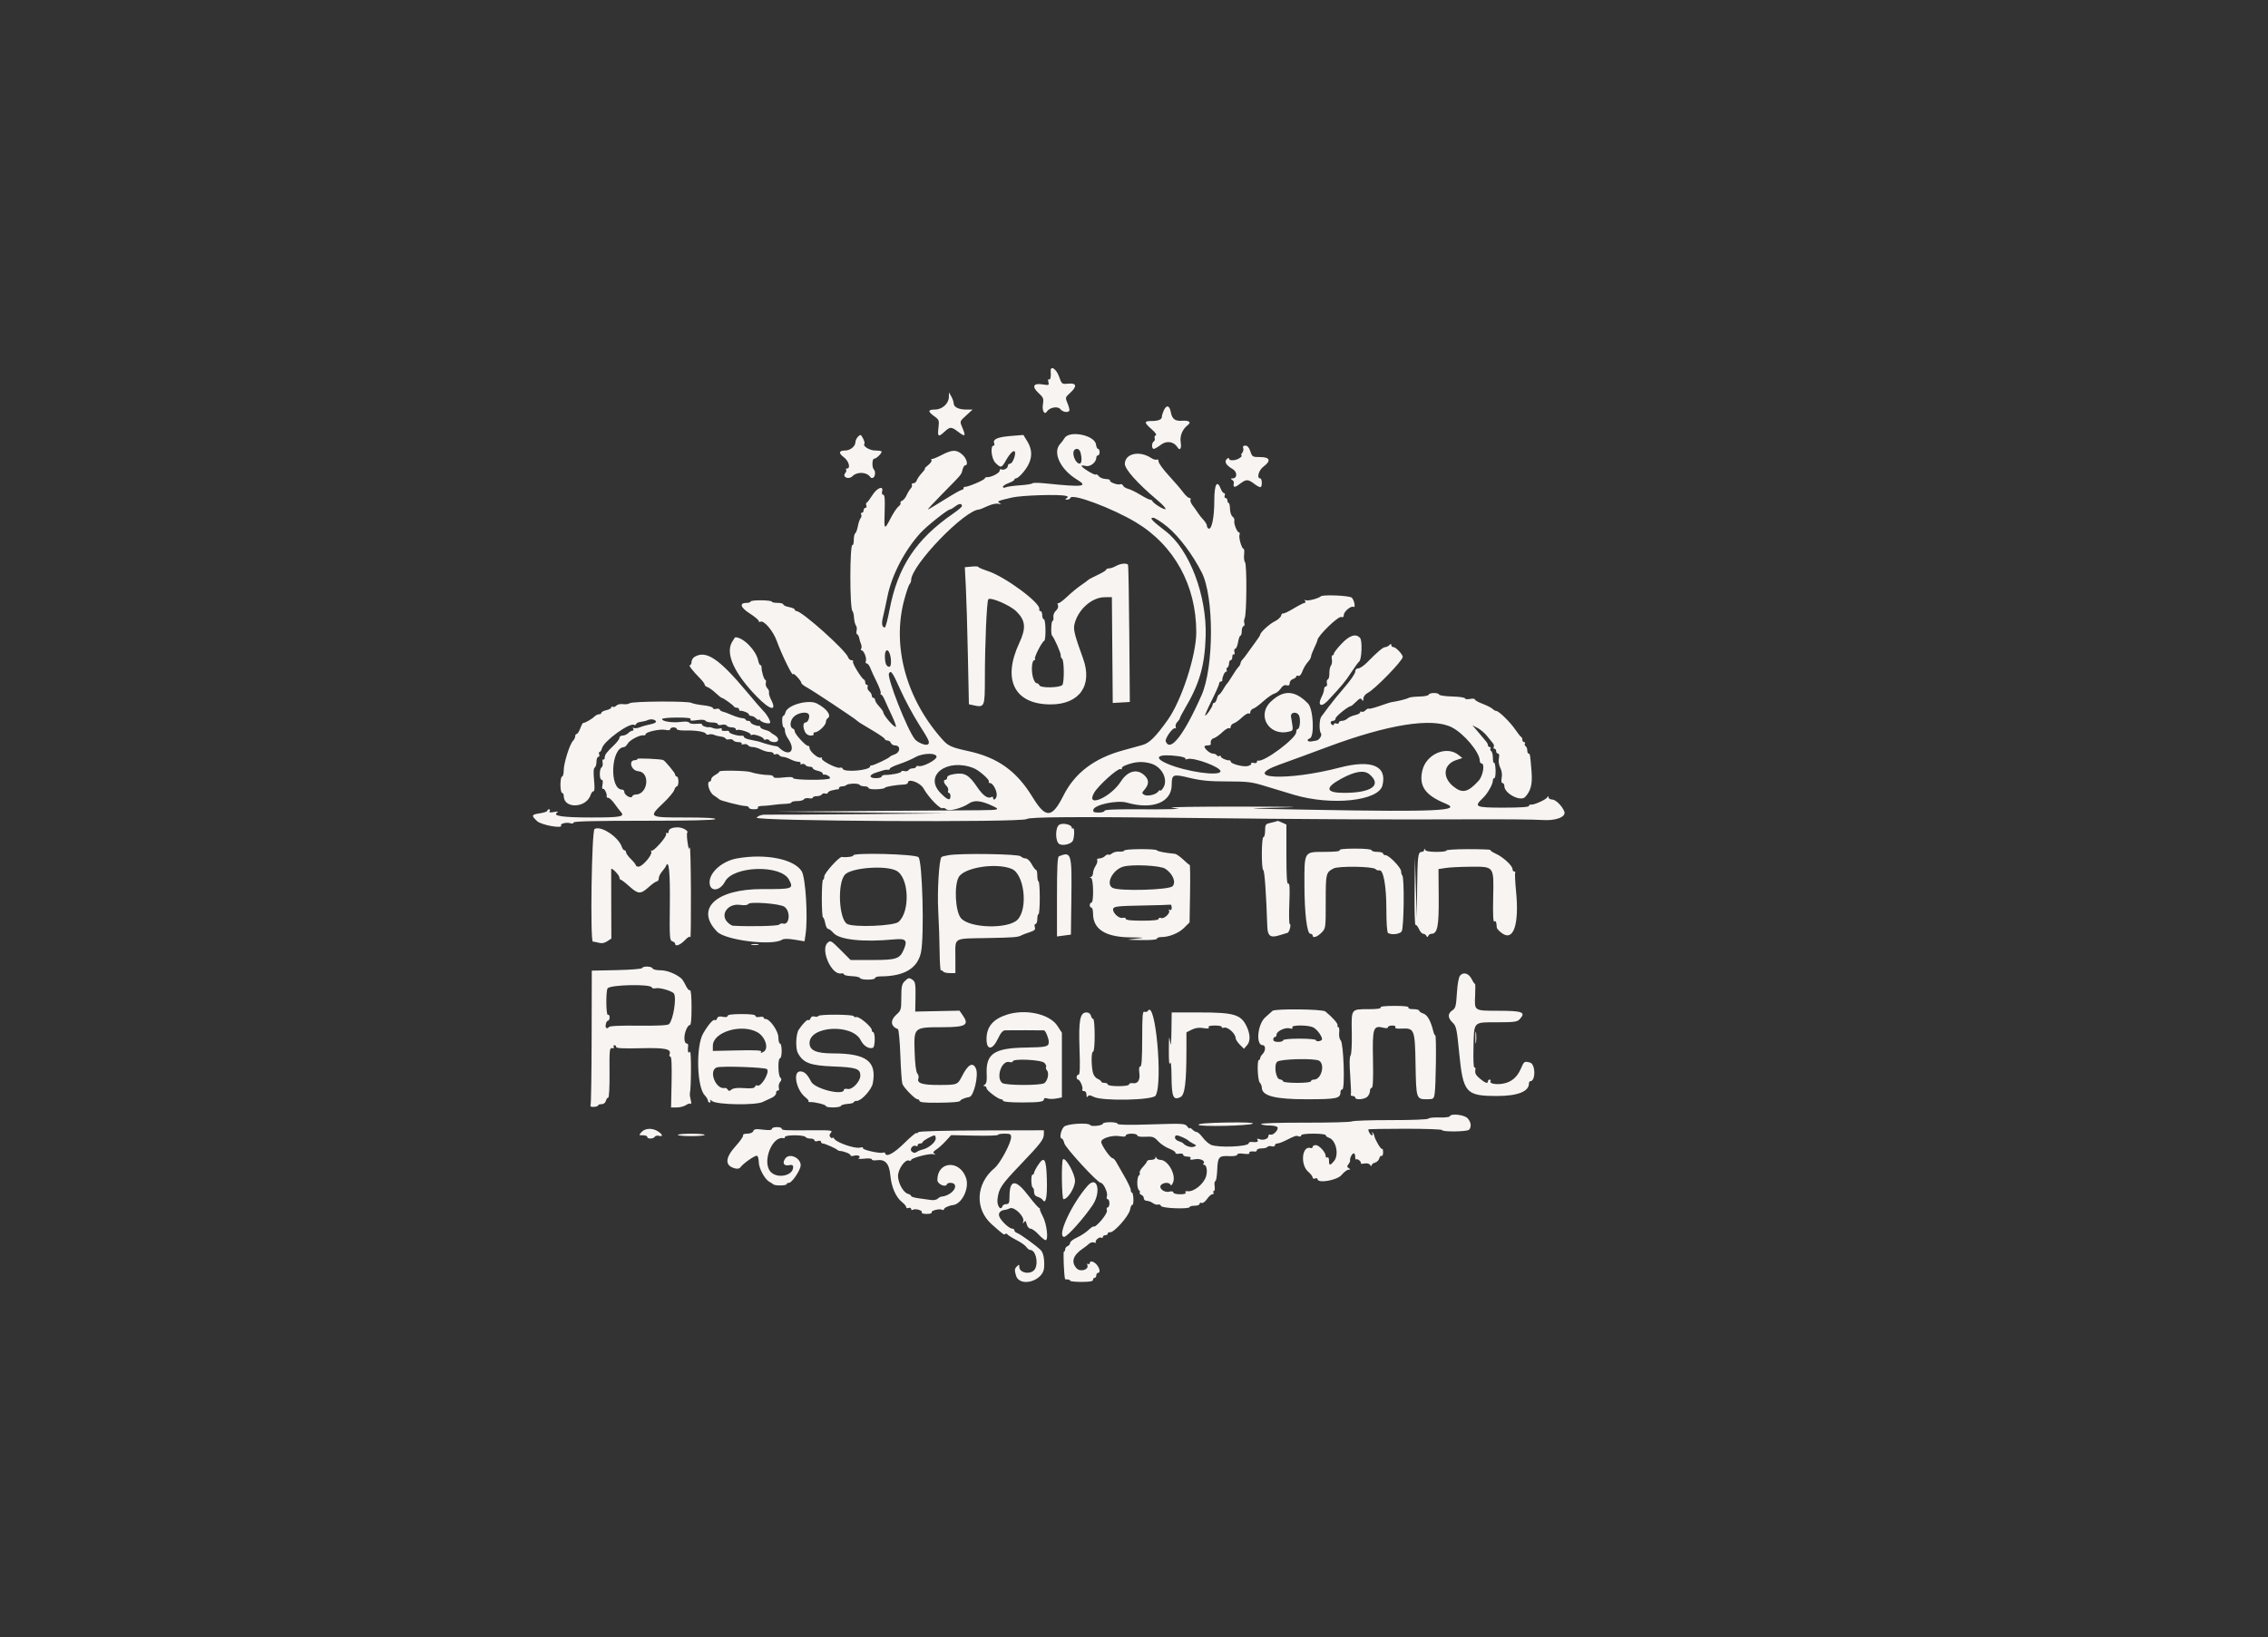 <svg id="svg" version="1.1" xmlns="http://www.w3.org/2000/svg" xmlns:xlink="http://www.w3.org/1999/xlink" width="400" height="288.817" viewBox="0, 0, 400,288.817"><rect x="0" y="0" width="400" height="288.817" fill="#333333" stroke="none"/><g id="svgg"><path id="path1" d="M185.309 65.535 C 185.390 66.499,185.259 67.085,184.998 66.924 C 184.854 66.835,184.809 67.042,184.899 67.385 C 185.052 67.970,184.988 67.996,183.853 67.814 C 182.212 67.552,181.935 68.217,183.203 69.375 C 184.018 70.120,184.095 70.328,183.934 71.339 C 183.755 72.459,184.223 73.285,184.648 72.598 C 185.093 71.878,186.531 71.611,186.991 72.163 C 187.423 72.682,188.228 72.851,188.580 72.499 C 188.680 72.399,188.556 71.824,188.305 71.222 C 187.848 70.130,187.850 70.124,188.721 69.328 C 190.004 68.157,189.894 67.541,188.429 67.681 C 187.268 67.791,187.259 67.785,186.771 66.410 C 186.281 65.030,185.213 64.391,185.309 65.535 M167.351 70.028 C 167.337 71.193,166.167 72.254,164.898 72.254 C 163.635 72.254,163.599 72.598,164.775 73.435 C 165.625 74.041,165.667 74.158,165.511 75.478 C 165.322 77.070,165.491 77.176,166.591 76.156 C 167.565 75.253,167.776 75.256,168.995 76.185 C 170.200 77.105,170.369 76.989,169.801 75.632 C 169.233 74.272,169.198 74.400,170.448 73.253 L 171.532 72.257 170.429 72.256 C 169.086 72.254,168.212 71.825,168.198 71.160 C 168.192 70.888,168.002 70.340,167.775 69.942 L 167.362 69.220 167.351 70.028 M205.249 72.412 C 205.064 72.817,204.913 73.324,204.913 73.538 C 204.913 74.029,204.274 74.277,203.011 74.277 C 201.748 74.277,201.767 74.559,203.107 75.724 C 203.733 76.268,204.045 76.718,203.846 76.791 C 203.656 76.860,203.567 77.089,203.649 77.302 C 203.730 77.514,203.658 77.773,203.488 77.878 C 203.087 78.126,203.086 79.191,203.487 79.191 C 203.657 79.191,204.233 78.857,204.767 78.450 C 205.755 77.696,207.037 77.896,207.658 78.900 C 208.095 79.607,208.423 79.133,208.241 78.057 C 208.044 76.895,208.531 75.726,209.533 74.951 C 210.155 74.471,209.689 74.149,208.486 74.230 C 207.213 74.316,206.716 73.927,206.478 72.659 C 206.260 71.495,205.716 71.386,205.249 72.412 M151.335 77.030 C 151.078 77.287,150.867 77.729,150.867 78.011 C 150.867 78.734,149.947 79.480,149.055 79.480 C 147.935 79.480,147.849 79.946,148.836 80.676 C 149.705 81.318,150.069 82.659,149.374 82.659 C 149.188 82.659,149.122 82.745,149.227 82.849 C 149.331 82.954,149.264 83.224,149.077 83.449 C 148.484 84.164,149.663 84.689,150.341 84.012 C 151.190 83.164,152.904 83.257,153.508 84.184 C 153.610 84.340,153.837 84.378,154.014 84.269 C 154.377 84.044,154.445 83.154,154.123 82.832 C 153.754 82.463,153.800 80.925,154.180 80.925 C 154.544 80.925,155.491 80.021,155.491 79.674 C 155.491 79.567,154.991 79.480,154.380 79.480 C 153.349 79.480,152.063 78.669,152.461 78.271 C 152.544 78.188,152.430 77.770,152.207 77.341 C 151.835 76.623,151.766 76.599,151.335 77.030 M178.251 76.916 C 175.934 77.104,175.064 77.488,175.337 78.200 C 175.424 78.427,175.384 78.613,175.248 78.613 C 174.609 78.614,174.846 80.942,175.557 81.653 C 176.505 82.601,176.661 82.567,177.401 81.251 C 178.098 80.010,178.783 79.330,178.978 79.682 C 179.226 80.131,178.591 81.792,178.171 81.792 C 177.937 81.792,177.746 81.973,177.746 82.195 C 177.746 82.646,176.967 83.037,176.564 82.787 C 176.419 82.698,176.301 82.815,176.301 83.047 C 176.301 83.458,174.785 84.231,174.061 84.189 C 173.862 84.178,173.699 84.264,173.699 84.381 C 173.699 84.665,170.605 85.979,170.159 85.884 C 170.040 85.859,169.942 85.968,169.942 86.127 C 169.942 86.286,169.805 86.416,169.636 86.416 C 169.468 86.416,168.089 87.197,166.572 88.150 C 165.054 89.104,163.737 89.884,163.646 89.884 C 163.554 89.884,164.705 88.640,166.205 87.118 C 169.735 83.536,169.525 83.787,169.754 82.873 C 169.864 82.437,170.081 82.081,170.237 82.081 C 170.820 82.081,170.492 80.872,169.725 80.198 C 168.696 79.292,167.949 79.305,166.103 80.260 C 165.274 80.689,164.488 81.011,164.357 80.976 C 164.226 80.940,164.195 81.033,164.288 81.184 C 164.380 81.334,164.112 81.727,163.692 82.058 C 163.272 82.388,163.016 82.659,163.123 82.659 C 163.230 82.659,162.986 83.017,162.581 83.454 C 162.175 83.891,161.771 84.476,161.683 84.754 C 161.594 85.033,161.328 85.260,161.091 85.260 C 160.854 85.260,160.733 85.380,160.824 85.526 C 160.914 85.672,160.823 85.965,160.621 86.176 C 160.419 86.388,160.093 86.922,159.898 87.364 C 159.703 87.805,159.347 88.242,159.108 88.333 C 158.869 88.425,158.740 88.607,158.822 88.739 C 158.903 88.870,158.739 89.150,158.459 89.361 C 158.178 89.572,157.562 90.491,157.091 91.404 C 155.957 93.600,155.908 93.544,156.024 90.174 C 156.097 88.050,156.031 87.283,155.774 87.283 C 155.566 87.283,155.485 87.048,155.575 86.705 C 155.864 85.599,154.681 86.048,153.862 87.355 C 153.439 88.031,152.989 88.625,152.863 88.675 C 152.737 88.725,152.705 88.952,152.793 89.181 C 152.880 89.409,152.808 89.595,152.632 89.595 C 152.456 89.595,152.312 89.790,152.312 90.029 C 152.312 90.267,152.174 90.462,152.006 90.462 C 151.838 90.462,151.784 90.598,151.886 90.764 C 151.989 90.930,151.943 91.223,151.785 91.414 C 151.626 91.606,151.405 92.252,151.294 92.850 C 151.182 93.448,150.975 94.008,150.834 94.095 C 150.693 94.182,150.578 94.709,150.578 95.265 C 150.578 95.822,150.480 96.217,150.361 96.143 C 149.852 95.828,149.843 107.432,150.352 107.815 C 150.466 107.901,150.587 108.421,150.620 108.971 C 150.653 109.521,150.803 110.133,150.952 110.331 C 151.102 110.529,151.158 110.945,151.076 111.256 C 150.995 111.567,151.041 111.861,151.178 111.908 C 151.316 111.955,151.478 112.254,151.538 112.572 C 151.598 112.890,151.743 113.372,151.861 113.642 C 151.978 113.913,151.990 114.270,151.887 114.437 C 151.784 114.604,151.817 114.740,151.960 114.740 C 152.350 114.740,152.899 116.116,152.707 116.615 C 152.615 116.855,152.687 117.052,152.866 117.052 C 153.046 117.052,153.328 117.410,153.492 117.847 C 153.657 118.284,154.172 119.406,154.636 120.339 C 155.101 121.273,155.411 122.151,155.325 122.290 C 155.239 122.429,155.274 122.543,155.404 122.543 C 155.533 122.543,155.816 122.966,156.033 123.483 C 156.249 123.999,156.816 125.242,157.291 126.245 C 157.767 127.247,158.088 128.136,158.004 128.219 C 157.762 128.461,155.780 126.172,155.780 125.651 C 155.780 125.518,155.455 125.058,155.058 124.629 C 154.660 124.200,154.335 123.686,154.335 123.486 C 154.335 123.285,154.205 123.121,154.046 123.121 C 153.887 123.121,153.757 122.942,153.757 122.723 C 153.757 122.504,153.556 122.158,153.311 121.954 C 153.065 121.751,152.931 121.409,153.012 121.196 C 153.094 120.983,153.035 120.809,152.881 120.809 C 152.727 120.809,152.601 120.625,152.601 120.400 C 152.601 120.175,152.504 119.947,152.384 119.894 C 151.940 119.697,150.283 117.007,150.444 116.746 C 150.537 116.596,150.418 116.474,150.181 116.474 C 149.944 116.474,149.676 116.246,149.585 115.968 C 149.185 114.737,141.437 107.803,140.462 107.803 C 140.303 107.803,140.173 107.688,140.173 107.547 C 140.173 107.405,139.718 107.204,139.162 107.100 C 138.605 106.996,138.150 106.786,138.150 106.634 C 138.150 106.483,137.695 106.358,137.139 106.358 C 136.582 106.358,136.127 106.261,136.127 106.142 C 136.127 106.022,135.282 105.915,134.249 105.904 C 133.215 105.892,132.370 105.990,132.370 106.121 C 132.370 106.251,132.059 106.358,131.678 106.358 C 130.334 106.358,130.575 107.169,132.235 108.231 C 133.104 108.787,133.815 109.381,133.815 109.551 C 133.815 109.721,133.937 109.785,134.087 109.693 C 134.675 109.329,136.346 111.273,136.995 113.077 C 137.864 115.490,139.842 119.520,139.871 118.934 C 139.888 118.574,141.329 120.106,141.329 120.484 C 141.329 120.637,141.782 121.000,142.335 121.291 C 143.314 121.807,150.868 126.823,151.156 127.149 C 151.236 127.239,151.561 127.469,151.879 127.661 C 152.197 127.853,153.270 128.498,154.263 129.094 C 155.257 129.690,156.069 130.281,156.069 130.407 C 156.069 130.533,156.269 130.636,156.512 130.636 C 156.755 130.636,157.029 130.831,157.121 131.069 C 157.212 131.308,157.526 131.503,157.817 131.503 C 158.904 131.503,158.816 132.774,157.705 133.120 C 157.362 133.227,157.016 133.404,156.936 133.513 C 156.720 133.809,153.935 135.115,153.685 135.038 C 153.566 135.001,153.468 135.073,153.468 135.197 C 153.468 135.909,148.859 136.317,148.629 135.625 C 148.567 135.442,148.344 135.359,148.132 135.441 C 147.617 135.638,144.730 134.159,144.947 133.808 C 145.040 133.657,144.947 133.593,144.740 133.666 C 144.260 133.836,142.775 132.540,142.775 131.950 C 142.775 131.704,142.655 131.535,142.509 131.575 C 142.158 131.671,140.173 129.512,140.173 129.034 C 140.173 128.829,140.042 128.617,139.882 128.564 C 139.195 128.335,139.312 127.037,140.078 126.379 C 140.863 125.704,142.312 125.497,142.632 126.014 C 142.895 126.440,142.507 127.457,142.081 127.457 C 141.618 127.457,141.569 128.272,141.979 129.118 C 142.175 129.524,142.555 129.769,142.985 129.769 C 143.372 129.769,143.597 129.642,143.497 129.480 C 143.399 129.321,143.515 129.191,143.754 129.191 C 144.345 129.191,145.665 127.932,145.665 127.368 C 145.665 127.118,145.795 126.832,145.954 126.734 C 146.723 126.259,145.843 125.034,144.068 124.107 C 142.601 123.341,138.863 124.384,138.542 125.650 C 138.451 126.008,138.270 126.301,138.140 126.301 C 138.009 126.301,137.926 126.755,137.954 127.311 C 137.983 127.866,138.103 128.322,138.223 128.322 C 138.342 128.323,138.439 128.596,138.439 128.929 C 138.439 129.262,138.681 129.880,138.976 130.302 C 140.516 132.502,139.174 133.683,137.283 131.792 C 137.204 131.712,137.009 131.640,136.850 131.631 C 136.501 131.612,134.995 131.228,134.393 131.005 C 133.917 130.829,133.556 130.742,132.153 130.466 C 131.637 130.364,131.214 130.160,131.214 130.012 C 131.214 129.864,131.051 129.767,130.853 129.795 C 130.217 129.885,128.613 129.417,128.613 129.142 C 128.613 128.996,128.450 128.898,128.251 128.923 C 127.538 129.016,127.136 128.897,127.295 128.640 C 127.385 128.496,127.199 128.445,126.883 128.528 C 126.568 128.610,126.080 128.578,125.799 128.455 C 125.519 128.332,125.178 128.257,125.042 128.288 C 124.622 128.383,123.684 128.004,123.815 127.792 C 123.884 127.681,123.446 127.638,122.842 127.695 C 122.238 127.753,121.658 127.661,121.553 127.491 C 121.437 127.303,120.868 127.250,120.096 127.356 C 118.652 127.554,116.763 127.276,116.763 126.866 C 116.763 126.711,117.911 126.590,119.381 126.590 C 121.261 126.590,121.942 126.682,121.797 126.918 C 121.650 127.154,121.961 127.191,122.910 127.048 C 123.728 126.926,124.297 126.965,124.413 127.154 C 124.516 127.320,125.048 127.457,125.595 127.457 C 126.142 127.457,126.590 127.589,126.590 127.751 C 126.590 127.917,126.891 127.970,127.281 127.872 C 127.661 127.777,128.059 127.839,128.165 128.011 C 128.271 128.183,128.675 128.324,129.063 128.324 C 129.451 128.324,129.769 128.461,129.769 128.630 C 129.769 128.798,129.877 128.869,130.010 128.787 C 130.346 128.579,132.370 129.230,132.370 129.545 C 132.370 129.687,132.485 129.732,132.626 129.645 C 132.961 129.437,134.682 130.041,134.682 130.366 C 134.682 130.504,134.864 130.548,135.086 130.463 C 135.309 130.377,135.577 130.446,135.681 130.616 C 135.786 130.786,136.199 130.925,136.599 130.925 C 137.474 130.925,137.451 130.148,136.561 129.655 C 136.243 129.479,135.916 129.248,135.835 129.141 C 135.754 129.035,135.331 128.858,134.896 128.749 C 134.460 128.639,134.104 128.434,134.104 128.292 C 134.104 128.151,134.007 128.049,133.887 128.066 C 133.451 128.129,132.370 127.671,132.370 127.423 C 132.370 127.283,132.175 127.168,131.936 127.168 C 131.698 127.168,131.503 127.070,131.503 126.951 C 131.503 126.832,131.210 126.713,130.852 126.688 C 130.495 126.662,129.682 126.412,129.046 126.131 C 128.410 125.850,127.697 125.585,127.462 125.543 C 127.226 125.500,126.993 125.342,126.942 125.191 C 126.892 125.040,126.597 124.983,126.287 125.064 C 125.976 125.146,125.723 125.076,125.723 124.910 C 125.723 124.744,124.975 124.527,124.061 124.429 C 123.147 124.330,122.188 124.135,121.931 123.996 C 121.296 123.652,111.507 123.713,111.058 124.064 C 110.860 124.218,110.330 124.290,109.880 124.224 C 109.426 124.157,108.902 124.274,108.704 124.486 C 108.508 124.696,108.225 124.793,108.075 124.700 C 107.926 124.608,107.803 124.660,107.803 124.815 C 107.803 124.971,107.413 125.184,106.936 125.289 C 106.460 125.394,106.069 125.599,106.069 125.746 C 106.069 125.892,105.884 126.012,105.656 126.012 C 105.429 126.012,105.069 126.186,104.856 126.399 C 104.396 126.860,103.104 127.598,102.870 127.535 C 102.779 127.511,102.543 127.939,102.345 128.485 C 102.147 129.032,101.864 129.480,101.715 129.480 C 101.567 129.480,101.445 129.666,101.445 129.893 C 101.445 130.120,101.273 130.478,101.062 130.688 C 100.486 131.264,99.422 134.643,99.422 135.894 C 99.422 136.499,99.292 136.994,99.133 136.994 C 98.974 136.994,98.844 137.645,98.844 138.439 C 98.844 139.234,98.974 139.884,99.133 139.884 C 99.292 139.884,99.422 140.122,99.422 140.412 C 99.422 142.751,103.424 142.588,104.176 140.219 C 104.285 139.876,104.509 139.595,104.673 139.595 C 104.869 139.595,104.903 138.912,104.772 137.605 C 104.639 136.277,104.677 135.551,104.887 135.421 C 105.061 135.314,105.202 134.844,105.202 134.376 C 105.202 133.909,105.346 133.526,105.522 133.526 C 105.698 133.526,105.767 133.331,105.676 133.092 C 105.584 132.854,105.621 132.659,105.758 132.659 C 105.895 132.659,106.081 132.364,106.171 132.004 C 106.489 130.738,111.072 127.410,111.843 127.886 C 111.978 127.970,112.135 127.902,112.190 127.735 C 112.246 127.569,112.615 127.395,113.010 127.350 C 113.405 127.305,113.948 127.169,114.217 127.049 C 114.815 126.781,115.617 126.921,115.694 127.307 C 115.726 127.463,115.296 127.673,114.740 127.773 C 114.184 127.873,113.360 128.104,112.909 128.286 C 112.459 128.468,111.951 128.531,111.781 128.426 C 111.598 128.312,111.556 128.371,111.678 128.568 C 111.791 128.752,111.737 128.902,111.557 128.902 C 111.377 128.902,111.035 129.097,110.797 129.335 C 110.558 129.574,110.113 129.769,109.806 129.769 C 109.499 129.769,109.249 129.943,109.249 130.156 C 109.249 130.369,108.826 130.947,108.309 131.441 C 106.964 132.726,106.647 133.152,106.647 133.675 C 106.647 133.930,106.536 134.069,106.400 133.985 C 106.264 133.901,106.211 134.138,106.283 134.512 C 106.354 134.886,106.271 135.280,106.097 135.388 C 105.679 135.646,105.687 137.572,106.105 137.572 C 106.314 137.572,106.367 137.889,106.254 138.454 C 106.154 138.957,106.191 139.265,106.342 139.172 C 106.596 139.015,107.111 140.091,106.994 140.535 C 106.962 140.654,107.099 140.755,107.298 140.759 C 107.496 140.764,107.984 141.227,108.382 141.788 C 108.779 142.350,109.275 142.995,109.484 143.223 C 110.265 144.075,109.515 144.220,104.299 144.220 C 99.180 144.220,97.333 143.943,98.299 143.322 C 98.550 143.161,98.332 143.135,97.715 143.254 C 97.007 143.390,96.789 143.349,96.937 143.109 C 97.051 142.925,97.006 142.775,96.838 142.775 C 96.670 142.775,96.532 142.890,96.532 143.031 C 96.532 143.172,95.947 143.375,95.231 143.482 C 93.712 143.710,93.659 143.855,94.725 144.864 C 95.466 145.564,99.356 146.253,98.957 145.613 C 98.765 145.305,99.938 145.028,100.578 145.231 C 100.910 145.336,101.156 145.283,101.156 145.106 C 101.156 144.892,104.963 144.798,113.567 144.798 C 121.529 144.798,126.041 144.694,126.156 144.509 C 126.273 144.320,124.425 144.220,120.826 144.220 C 114.359 144.220,114.329 144.199,117.015 141.644 C 117.948 140.756,118.803 139.736,118.913 139.379 C 119.024 139.021,119.235 138.728,119.384 138.728 C 119.532 138.728,119.653 138.338,119.653 137.861 C 119.653 137.384,119.523 136.994,119.364 136.994 C 119.205 136.994,119.074 136.832,119.073 136.633 C 119.071 136.361,117.287 134.207,116.962 134.083 C 116.480 133.900,112.428 133.718,112.428 133.880 C 112.428 134.003,112.241 134.104,112.014 134.104 C 110.769 134.104,111.299 135.955,112.573 136.061 C 114.739 136.240,114.285 140.173,112.098 140.173 C 111.829 140.173,111.559 140.322,111.499 140.504 C 111.342 140.973,110.116 140.286,110.116 139.730 C 110.116 139.497,109.943 139.306,109.732 139.306 C 107.431 139.306,107.727 131.913,110.033 131.808 C 110.226 131.799,110.529 131.521,110.707 131.189 C 111.040 130.567,112.874 129.612,113.512 129.728 C 113.710 129.764,113.873 129.674,113.873 129.527 C 113.873 129.119,116.446 128.561,117.381 128.766 C 117.892 128.878,118.208 128.829,118.208 128.636 C 118.208 128.464,118.468 128.324,118.786 128.324 C 119.104 128.324,119.364 128.456,119.364 128.618 C 119.364 128.785,120.019 128.895,120.882 128.873 C 122.719 128.826,124.389 129.098,124.513 129.466 C 124.563 129.615,124.791 129.665,125.019 129.577 C 125.247 129.490,125.661 129.519,125.939 129.643 C 126.217 129.767,126.768 129.906,127.164 129.951 C 127.559 129.996,127.923 130.155,127.972 130.304 C 128.022 130.453,128.302 130.512,128.594 130.435 C 128.886 130.359,129.213 130.438,129.320 130.611 C 129.426 130.783,129.839 130.925,130.236 130.925 C 130.634 130.925,130.886 131.043,130.797 131.187 C 130.708 131.331,130.881 131.385,131.181 131.306 C 131.481 131.228,131.814 131.305,131.921 131.478 C 132.028 131.651,132.400 131.793,132.748 131.794 C 133.097 131.795,133.754 131.990,134.209 132.227 C 134.665 132.465,135.347 132.659,135.727 132.659 C 136.106 132.659,136.416 132.785,136.416 132.939 C 136.416 133.093,136.598 133.149,136.820 133.064 C 137.043 132.978,137.311 133.047,137.416 133.217 C 137.521 133.387,137.826 133.527,138.095 133.528 C 138.364 133.529,138.956 133.724,139.412 133.961 C 139.867 134.199,140.492 134.393,140.802 134.393 C 141.111 134.393,141.284 134.522,141.187 134.679 C 141.088 134.838,141.196 134.893,141.430 134.804 C 141.660 134.715,141.935 134.782,142.040 134.951 C 142.145 135.121,142.483 135.260,142.792 135.260 C 143.100 135.260,143.353 135.380,143.353 135.526 C 143.353 135.672,143.743 135.878,144.220 135.983 C 144.697 136.087,145.087 136.293,145.087 136.439 C 145.087 136.585,145.184 136.685,145.303 136.659 C 145.728 136.569,146.526 137.059,146.369 137.314 C 146.136 137.689,139.884 137.646,139.884 137.269 C 139.884 137.069,139.293 137.032,138.150 137.162 C 136.972 137.295,136.416 137.257,136.416 137.043 C 136.416 136.870,136.059 136.731,135.621 136.735 C 134.739 136.741,133.039 136.464,132.370 136.205 C 131.717 135.952,126.879 135.867,126.879 136.109 C 126.879 136.224,126.553 136.493,126.156 136.705 C 125.759 136.918,125.434 137.265,125.434 137.477 C 125.434 137.688,125.335 137.861,125.214 137.861 C 124.541 137.861,125.052 139.774,125.867 140.307 C 126.344 140.619,126.799 140.946,126.879 141.034 C 127.089 141.266,130.768 142.197,131.478 142.197 C 131.810 142.197,132.081 142.327,132.081 142.486 C 132.081 142.645,132.479 142.775,132.965 142.775 C 133.481 142.775,133.775 142.654,133.671 142.486 C 133.566 142.316,133.888 142.189,134.448 142.178 C 134.974 142.168,135.860 142.088,136.416 141.999 C 136.973 141.911,137.915 141.828,138.512 141.815 C 139.108 141.802,139.595 141.687,139.595 141.560 C 139.595 141.433,140.043 141.329,140.590 141.329 C 141.137 141.329,141.672 141.187,141.780 141.013 C 141.887 140.839,142.285 140.756,142.664 140.829 C 143.043 140.901,143.353 140.848,143.353 140.711 C 143.353 140.574,143.670 140.462,144.058 140.462 C 144.446 140.462,144.849 140.324,144.954 140.154 C 145.059 139.984,145.319 139.912,145.531 139.993 C 145.743 140.074,145.960 140.011,146.013 139.852 C 146.065 139.694,146.367 139.516,146.682 139.457 C 146.997 139.399,147.319 139.325,147.399 139.294 C 147.478 139.263,147.641 139.253,147.760 139.272 C 147.879 139.291,147.977 139.176,147.977 139.017 C 147.977 138.858,148.215 138.728,148.507 138.728 C 148.798 138.728,149.131 138.634,149.246 138.519 C 149.566 138.199,151.410 138.149,151.600 138.456 C 151.693 138.606,152.086 138.728,152.474 138.728 C 152.862 138.728,153.179 138.858,153.179 139.017 C 153.179 139.180,153.812 139.279,154.624 139.244 C 155.419 139.209,156.069 139.092,156.069 138.984 C 156.069 138.798,158.024 138.466,159.465 138.405 C 159.823 138.390,160.116 138.254,160.116 138.102 C 160.116 137.262,162.288 138.041,162.876 139.091 C 163.805 140.754,165.941 142.922,166.298 142.565 C 166.387 142.476,166.666 142.575,166.919 142.784 C 167.405 143.188,169.661 142.590,170.946 141.717 C 171.764 141.161,172.906 141.238,174.564 141.962 C 176.580 142.842,176.443 142.916,172.760 142.940 C 170.972 142.952,162.160 143.013,153.179 143.075 L 136.850 143.189 151.879 143.347 L 166.908 143.505 151.590 143.635 C 143.165 143.707,135.771 143.745,135.160 143.719 C 134.405 143.686,133.853 143.853,133.439 144.239 C 132.752 144.878,180.319 145.132,181.089 144.492 C 181.537 144.121,189.855 144.066,209.971 144.302 C 229.947 144.536,245.201 144.611,259.249 144.546 C 265.051 144.519,270.773 144.571,271.965 144.662 C 274.378 144.846,276.261 144.129,275.891 143.167 C 275.519 142.196,274.390 141.072,273.772 141.056 C 273.414 141.048,273.119 140.878,273.117 140.679 C 273.114 140.400,273.062 140.397,272.890 140.668 C 272.616 141.100,270.508 142.038,270.014 141.948 C 269.816 141.912,269.653 142.018,269.653 142.184 C 269.653 142.380,268.093 142.486,265.173 142.486 C 260.203 142.486,259.892 142.343,261.519 140.807 C 262.364 140.010,263.295 138.367,263.295 137.672 C 263.295 137.458,263.412 137.283,263.555 137.283 C 263.698 137.283,263.796 136.646,263.772 135.866 C 263.748 135.087,263.631 134.509,263.512 134.583 C 263.392 134.656,263.295 134.261,263.295 133.705 C 263.295 133.148,263.163 132.611,263.001 132.512 C 262.840 132.412,262.782 132.209,262.874 132.061 C 262.965 131.913,262.902 131.792,262.734 131.792 C 262.565 131.792,262.428 131.653,262.428 131.482 C 262.428 131.312,262.265 130.991,262.066 130.770 C 261.868 130.548,261.521 130.135,261.296 129.851 C 261.070 129.567,260.615 129.026,260.284 128.648 L 259.682 127.961 260.587 128.421 C 261.085 128.674,261.834 129.308,262.253 129.831 C 262.672 130.353,263.149 130.945,263.314 131.145 C 263.479 131.346,263.534 131.639,263.437 131.796 C 263.340 131.953,263.398 132.081,263.567 132.081 C 263.735 132.081,263.873 132.276,263.873 132.514 C 263.873 132.753,264.019 132.948,264.198 132.948 C 264.404 132.948,264.461 133.261,264.352 133.801 C 264.251 134.307,264.353 134.984,264.603 135.463 C 264.864 135.963,264.958 136.631,264.850 137.211 C 264.738 137.812,264.791 138.150,264.997 138.150 C 265.173 138.150,265.318 138.391,265.318 138.684 C 265.318 139.984,268.167 141.479,268.982 140.607 C 269.988 139.530,270.289 138.347,270.117 136.157 C 269.877 133.120,269.849 132.948,269.591 132.948 C 269.466 132.948,269.364 132.696,269.364 132.387 C 269.364 132.078,269.232 131.744,269.070 131.644 C 268.909 131.545,268.852 131.342,268.943 131.194 C 269.034 131.046,268.972 130.925,268.803 130.925 C 268.635 130.925,268.497 130.741,268.497 130.515 C 268.497 130.290,268.400 130.063,268.280 130.010 C 268.161 129.957,267.697 129.373,267.249 128.713 C 266.358 127.401,264.353 125.434,263.906 125.434 C 263.752 125.434,263.453 125.266,263.243 125.061 C 263.033 124.857,262.243 124.456,261.488 124.170 C 260.733 123.885,260.116 123.536,260.116 123.394 C 260.116 123.252,259.725 123.214,259.249 123.309 C 258.772 123.405,258.382 123.359,258.382 123.208 C 258.382 123.057,257.374 122.908,256.142 122.876 C 254.910 122.845,253.858 122.692,253.805 122.537 C 253.676 122.157,252.098 122.175,251.970 122.558 C 251.914 122.725,251.156 122.874,250.284 122.888 C 249.413 122.903,248.569 123.009,248.410 123.125 C 248.168 123.301,246.593 123.701,245.520 123.857 C 245.361 123.881,245.036 123.965,244.798 124.045 C 244.559 124.126,243.726 124.407,242.946 124.671 C 242.166 124.935,241.468 125.090,241.394 125.017 C 241.321 124.943,241.071 125.073,240.838 125.305 C 240.606 125.538,240.296 125.654,240.150 125.564 C 240.004 125.473,239.884 125.527,239.884 125.683 C 239.884 125.838,239.469 126.057,238.961 126.168 C 238.454 126.280,237.859 126.550,237.640 126.769 C 237.421 126.988,236.991 127.168,236.685 127.168 C 236.378 127.168,236.127 127.312,236.127 127.488 C 236.127 127.664,235.932 127.733,235.694 127.641 C 235.455 127.550,235.260 127.608,235.260 127.772 C 235.260 127.935,235.130 127.988,234.971 127.890 C 234.534 127.620,234.625 127.168,235.116 127.168 C 235.354 127.168,235.549 126.979,235.549 126.748 C 235.549 126.390,237.817 124.566,238.261 124.566 C 238.345 124.566,238.757 124.222,239.178 123.802 C 239.794 123.186,239.992 123.116,240.198 123.440 C 240.394 123.749,240.455 123.703,240.458 123.242 C 240.461 122.885,240.780 122.475,241.245 122.231 C 242.533 121.557,247.399 116.546,247.399 115.895 C 247.399 115.449,246.180 114.162,245.757 114.162 C 245.547 114.162,245.376 114.006,245.376 113.815 C 245.376 113.545,245.299 113.545,245.029 113.815 C 244.838 114.006,244.518 114.162,244.318 114.162 C 243.934 114.162,242.891 115.038,241.138 116.835 C 240.556 117.431,239.841 117.919,239.549 117.919 C 239.210 117.919,239.017 118.129,239.017 118.499 C 239.017 118.817,238.199 120.020,237.200 121.172 C 236.200 122.324,234.901 123.916,234.314 124.711 C 233.726 125.506,233.146 126.286,233.025 126.445 C 232.673 126.904,232.625 128.946,232.956 129.345 C 233.242 129.689,232.672 130.598,232.133 130.657 C 232.025 130.669,231.644 130.733,231.286 130.800 C 230.609 130.926,230.366 130.485,230.997 130.275 C 231.864 129.986,231.632 125.093,230.706 124.133 C 228.400 121.742,226.368 121.640,224.115 123.804 C 221.579 126.240,223.831 129.946,227.317 129.071 C 228.139 128.865,228.120 128.997,227.697 126.445 C 227.555 125.586,228.826 125.468,229.138 126.311 C 229.415 127.059,229.233 128.613,228.869 128.613 C 228.728 128.613,228.613 128.860,228.613 129.162 C 228.613 130.254,222.908 134.511,221.893 134.176 C 221.774 134.136,221.676 134.249,221.676 134.427 C 221.676 134.607,221.421 134.683,221.098 134.598 C 220.780 134.515,220.590 134.561,220.676 134.701 C 220.762 134.840,220.491 135.040,220.073 135.145 C 219.271 135.346,217.052 134.760,217.052 134.347 C 217.052 134.213,216.954 134.118,216.835 134.135 C 216.384 134.200,215.318 133.736,215.318 133.475 C 215.318 133.325,215.197 133.278,215.049 133.369 C 214.901 133.461,214.698 133.403,214.598 133.242 C 214.498 133.080,214.184 132.948,213.901 132.948 C 213.411 132.948,212.428 132.113,212.428 131.697 C 212.428 131.590,212.688 131.503,213.006 131.503 C 213.324 131.503,213.568 131.405,213.550 131.286 C 213.457 130.697,213.633 130.370,214.128 130.213 C 214.428 130.118,215.082 129.649,215.583 129.171 C 216.083 128.692,216.618 128.379,216.772 128.474 C 216.926 128.569,217.052 128.453,217.052 128.216 C 217.052 127.979,217.297 127.707,217.596 127.612 C 217.896 127.517,218.550 127.048,219.051 126.569 C 219.551 126.091,220.087 125.778,220.240 125.873 C 220.394 125.968,220.520 125.852,220.520 125.615 C 220.520 125.377,220.753 125.110,221.038 125.019 C 221.323 124.929,222.136 124.329,222.844 123.687 C 223.553 123.045,224.419 122.448,224.768 122.359 C 225.117 122.271,225.616 121.874,225.876 121.477 C 226.195 120.991,226.531 120.802,226.903 120.899 C 227.300 121.003,227.457 120.894,227.457 120.513 C 227.457 120.220,227.717 119.899,228.035 119.798 C 228.353 119.697,228.613 119.497,228.613 119.354 C 228.613 119.210,228.780 119.158,228.985 119.236 C 229.212 119.323,229.495 119.001,229.706 118.416 C 229.898 117.887,230.315 117.174,230.634 116.831 C 230.953 116.489,231.218 116.041,231.224 115.836 C 231.229 115.630,231.485 114.942,231.792 114.306 C 232.099 113.671,232.355 113.047,232.360 112.921 C 232.392 112.180,236.030 108.651,236.554 108.853 C 236.849 108.966,236.997 108.845,237.003 108.485 C 237.013 107.886,238.299 106.815,238.706 107.067 C 239.121 107.324,238.855 105.864,238.409 105.441 C 238.018 105.069,233.284 104.864,232.948 105.204 C 232.592 105.564,230.606 106.085,230.304 105.898 C 230.095 105.770,230.047 105.817,230.175 106.025 C 230.288 106.208,230.250 106.358,230.089 106.358 C 229.929 106.358,229.053 106.807,228.143 107.355 C 227.232 107.904,226.395 108.295,226.282 108.226 C 226.170 108.156,226.016 108.334,225.941 108.622 C 225.865 108.909,225.363 109.357,224.824 109.616 C 223.898 110.063,222.254 111.578,222.254 111.986 C 222.254 112.089,221.832 112.736,221.315 113.423 C 220.798 114.111,220.181 114.965,219.942 115.320 C 219.704 115.676,219.346 116.137,219.147 116.344 C 218.949 116.552,218.786 116.852,218.786 117.011 C 218.786 117.170,218.619 117.472,218.414 117.682 C 218.209 117.892,217.729 118.584,217.345 119.220 C 216.962 119.855,216.567 120.441,216.467 120.520 C 216.368 120.600,216.040 121.087,215.740 121.604 C 215.439 122.121,215.105 122.543,214.998 122.543 C 214.890 122.543,214.721 122.868,214.621 123.266 C 214.521 123.663,214.312 123.988,214.156 123.988 C 214.000 123.988,213.873 124.131,213.873 124.305 C 213.873 124.683,212.701 126.381,212.546 126.226 C 212.487 126.167,213.017 124.957,213.725 123.536 C 214.432 122.116,215.015 120.791,215.020 120.592 C 215.025 120.394,215.159 120.231,215.318 120.231 C 215.477 120.231,215.593 120.134,215.576 120.014 C 215.511 119.564,215.975 118.497,216.236 118.497 C 216.386 118.497,216.433 118.376,216.342 118.228 C 216.250 118.080,216.308 117.877,216.469 117.777 C 216.631 117.678,216.763 117.344,216.763 117.035 C 216.763 116.726,216.893 116.474,217.052 116.474 C 217.211 116.474,217.341 116.206,217.341 115.879 C 217.341 115.552,217.459 115.357,217.603 115.446 C 217.747 115.535,217.797 115.347,217.714 115.029 C 217.631 114.711,217.696 114.451,217.860 114.451 C 218.023 114.451,218.245 113.931,218.353 113.295 C 218.460 112.659,218.650 112.139,218.775 112.139 C 218.901 112.139,219.003 111.786,219.003 111.356 C 219.003 110.925,219.142 110.527,219.312 110.470 C 219.482 110.414,219.549 110.181,219.462 109.952 C 219.374 109.724,219.405 109.310,219.532 109.032 C 219.875 108.274,219.924 99.629,219.587 99.209 C 219.429 99.013,219.353 98.395,219.419 97.836 C 219.484 97.278,219.443 96.821,219.329 96.821 C 219.007 96.821,218.424 94.827,218.606 94.352 C 218.695 94.120,218.658 93.931,218.523 93.931 C 218.185 93.931,217.543 92.311,217.699 91.850 C 217.768 91.643,217.629 91.330,217.390 91.153 C 217.150 90.977,216.944 90.359,216.931 89.781 C 216.918 89.203,216.810 88.730,216.691 88.729 C 216.572 88.729,216.474 88.533,216.474 88.295 C 216.474 88.056,216.330 87.861,216.154 87.861 C 215.978 87.861,215.909 87.666,216.000 87.428 C 216.092 87.189,216.038 86.994,215.880 86.994 C 215.722 86.994,215.469 86.669,215.318 86.272 C 214.660 84.540,214.162 85.428,214.162 88.334 C 214.162 91.223,213.717 93.445,213.174 93.264 C 213.002 93.207,212.861 92.982,212.861 92.764 C 212.861 92.546,212.601 92.094,212.283 91.759 C 211.965 91.425,211.510 90.851,211.272 90.484 C 211.033 90.118,210.602 89.509,210.314 89.131 C 210.025 88.754,209.870 88.314,209.969 88.153 C 210.069 87.993,209.979 87.858,209.771 87.853 C 209.563 87.849,209.068 87.400,208.671 86.855 C 208.273 86.310,207.135 84.983,206.142 83.906 C 205.148 82.829,204.335 81.710,204.335 81.419 C 204.335 81.126,204.201 80.974,204.034 81.077 C 203.868 81.180,203.403 81.048,203.000 80.784 C 200.967 79.452,198.457 79.998,198.382 81.789 C 198.343 82.746,200.552 85.224,204.170 88.281 C 205.102 89.068,205.717 89.761,205.538 89.821 C 205.210 89.930,203.408 88.804,203.227 88.377 C 203.174 88.253,202.994 88.150,202.826 88.150 C 202.658 88.150,201.892 87.763,201.124 87.291 C 200.355 86.818,199.387 86.346,198.973 86.242 C 198.558 86.138,198.154 85.883,198.074 85.675 C 197.994 85.467,197.767 85.359,197.569 85.435 C 197.106 85.612,195.588 85.041,195.763 84.755 C 195.837 84.635,195.498 84.523,195.011 84.504 C 194.523 84.486,193.971 84.261,193.782 84.003 C 193.594 83.746,193.358 83.617,193.258 83.717 C 193.069 83.906,190.751 82.494,190.751 82.190 C 190.751 82.096,191.089 82.103,191.502 82.207 C 192.289 82.404,193.353 81.559,193.353 80.736 C 193.353 80.522,193.483 80.347,193.642 80.347 C 193.801 80.347,193.931 80.087,193.931 79.769 C 193.931 79.451,193.809 79.191,193.661 79.191 C 193.512 79.191,193.350 78.848,193.300 78.428 C 193.099 76.759,188.573 75.855,187.730 77.315 C 187.564 77.604,187.233 78.046,186.994 78.298 C 185.578 79.797,187.000 82.829,189.957 84.615 C 192.015 85.859,191.033 85.971,184.249 85.267 C 183.136 85.152,182.160 85.152,182.081 85.269 C 182.001 85.385,181.026 85.540,179.913 85.615 C 178.801 85.689,177.663 85.848,177.384 85.969 C 177.086 86.099,176.879 86.066,176.879 85.888 C 176.879 85.722,177.334 85.422,177.890 85.221 C 178.447 85.020,178.902 84.751,178.902 84.624 C 178.902 84.497,179.038 84.393,179.205 84.393 C 179.371 84.393,179.829 84.035,180.223 83.598 C 182.028 81.593,182.336 79.737,181.178 77.851 L 180.491 76.734 178.251 76.916 M219.261 79.050 C 219.353 79.290,219.268 79.681,219.072 79.917 C 218.876 80.153,218.829 80.351,218.968 80.356 C 219.106 80.361,218.967 80.556,218.659 80.790 C 218.014 81.277,216.763 81.359,216.763 80.913 C 216.763 80.739,216.598 80.767,216.369 80.981 C 215.873 81.444,216.231 82.075,217.353 82.720 C 218.247 83.232,218.265 84.389,217.380 84.397 C 217.020 84.401,216.997 84.459,217.284 84.641 C 217.491 84.772,217.638 84.998,217.611 85.142 C 217.443 86.035,217.696 86.106,218.597 85.419 C 219.795 84.505,220.086 84.503,221.252 85.392 C 221.764 85.783,222.264 86.021,222.363 85.922 C 222.656 85.629,222.568 84.393,222.254 84.393 C 221.589 84.393,221.994 82.944,222.832 82.324 C 224.216 81.301,223.997 80.636,222.277 80.636 C 220.907 80.636,220.842 80.598,220.520 79.624 C 220.295 78.943,220.008 78.613,219.640 78.613 C 219.271 78.613,219.148 78.755,219.261 79.050 M190.569 79.841 C 190.848 80.880,190.779 81.792,190.422 81.792 C 189.667 81.792,188.953 79.929,189.499 79.383 C 189.891 78.992,190.400 79.210,190.569 79.841 M187.972 87.483 C 188.407 87.605,188.436 87.686,188.116 87.888 C 187.795 88.092,187.811 88.142,188.198 88.146 C 188.463 88.148,188.728 88.006,188.787 87.829 C 189.064 87.000,196.132 89.637,200.289 92.121 C 207.077 96.177,210.983 103.266,210.983 111.532 C 210.983 115.618,208.397 123.571,205.952 127.006 C 203.847 129.963,202.723 131.086,201.529 131.424 C 200.926 131.595,199.393 132.016,198.121 132.361 C 193.021 133.745,189.574 136.347,187.572 140.325 C 185.527 144.389,184.438 144.445,182.094 140.607 C 179.285 136.009,175.962 133.635,170.743 132.501 C 167.863 131.875,167.228 131.596,166.277 130.538 C 159.829 123.362,157.259 113.995,159.487 105.780 C 159.853 104.429,160.274 103.200,160.423 103.049 C 160.572 102.898,160.694 102.591,160.694 102.367 C 160.694 99.733,170.190 89.884,172.729 89.884 C 172.803 89.884,173.449 89.618,174.165 89.292 C 174.929 88.944,175.727 88.773,176.100 88.877 C 176.586 89.014,176.634 88.987,176.309 88.763 C 175.805 88.416,175.831 88.404,178.468 87.779 C 180.156 87.378,186.857 87.170,187.972 87.483 M169.653 89.295 C 169.653 89.429,168.970 90.010,168.136 90.586 C 161.554 95.126,158.331 99.990,156.890 107.557 C 156.562 109.282,156.185 110.694,156.054 110.694 C 155.557 110.694,155.439 110.030,155.729 108.864 C 155.893 108.201,156.246 106.574,156.512 105.249 C 157.272 101.467,159.536 97.105,162.340 94.022 C 163.434 92.819,167.114 89.890,167.547 89.878 C 167.672 89.874,168.096 89.624,168.489 89.323 C 169.176 88.794,169.653 88.783,169.653 89.295 M205.953 92.995 C 207.968 94.677,210.375 97.890,211.950 101.000 C 214.131 105.308,214.110 117.676,211.912 122.656 C 208.839 129.621,206.372 132.803,205.601 130.794 C 205.413 130.304,206.880 128.255,207.254 128.486 C 207.394 128.572,207.437 128.458,207.350 128.231 C 207.263 128.005,207.395 127.618,207.642 127.370 C 207.890 127.122,208.092 126.824,208.092 126.708 C 208.092 126.591,208.447 125.899,208.880 125.170 C 211.549 120.674,212.476 117.494,212.638 112.272 C 212.862 105.051,209.778 96.934,205.590 93.722 C 203.200 91.889,202.691 91.347,203.352 91.338 C 203.685 91.333,204.855 92.079,205.953 92.995 M196.821 99.855 C 196.423 100.083,195.871 100.273,195.592 100.279 C 195.314 100.284,195.087 100.388,195.087 100.510 C 195.087 100.631,194.404 101.049,193.569 101.439 C 192.735 101.829,191.987 102.227,191.908 102.324 C 191.828 102.421,191.271 102.830,190.671 103.234 C 190.070 103.637,188.947 104.564,188.177 105.294 C 187.406 106.024,186.687 106.533,186.580 106.426 C 186.473 106.319,186.473 106.459,186.580 106.737 C 186.702 107.057,186.573 107.426,186.229 107.740 C 185.917 108.024,185.725 108.516,185.781 108.887 C 185.834 109.245,185.772 109.538,185.641 109.538 C 185.389 109.538,185.305 111.895,185.549 112.139 C 185.921 112.510,187.119 115.222,187.080 115.603 C 187.056 115.839,187.159 116.108,187.309 116.201 C 187.694 116.439,187.728 120.480,187.348 120.860 C 186.855 121.353,183.514 121.403,183.329 120.920 C 183.244 120.700,183.010 120.520,182.808 120.520 C 182.606 120.520,182.314 120.022,182.159 119.412 C 181.846 118.180,181.998 116.474,182.420 116.474 C 182.570 116.474,182.622 116.358,182.534 116.217 C 182.366 115.944,183.769 113.218,184.162 113.054 C 184.502 112.912,184.446 109.249,184.104 109.249 C 183.945 109.249,183.815 108.923,183.815 108.526 C 183.815 108.129,183.674 107.803,183.502 107.803 C 183.330 107.803,183.238 107.657,183.297 107.478 C 183.639 106.453,177.277 101.735,174.205 100.736 C 173.291 100.438,172.543 100.115,172.543 100.018 C 172.543 99.920,172.008 99.891,171.353 99.954 L 170.162 100.067 170.344 103.574 C 170.444 105.503,170.606 110.943,170.703 115.664 L 170.881 124.247 171.706 124.428 C 173.646 124.855,173.699 124.729,173.700 119.706 C 173.702 113.681,174.023 106.192,174.300 105.745 C 174.603 105.254,178.113 106.750,179.237 107.849 C 180.884 109.459,181.007 110.791,179.756 113.467 C 176.716 119.968,178.950 124.291,185.341 124.271 C 190.390 124.256,192.738 120.915,191.023 116.185 C 189.582 112.211,189.295 111.114,189.470 110.267 C 190.013 107.656,192.471 105.393,194.798 105.363 L 196.098 105.347 196.175 114.683 L 196.251 124.018 197.757 123.931 L 199.263 123.844 199.170 111.850 C 199.119 105.253,199.017 99.758,198.943 99.639 C 198.730 99.292,197.606 99.407,196.821 99.855 M236.609 113.563 C 235.867 114.346,235.260 115.127,235.260 115.297 C 235.260 115.467,235.148 115.607,235.011 115.607 C 234.874 115.607,234.825 115.933,234.901 116.331 C 234.977 116.729,234.902 117.221,234.734 117.423 C 234.566 117.626,234.441 118.236,234.456 118.779 C 234.472 119.323,234.347 119.813,234.180 119.869 C 234.013 119.924,233.943 120.224,234.024 120.534 C 234.105 120.845,234.027 121.098,233.849 121.098 C 233.671 121.098,233.525 121.326,233.524 121.604 C 233.523 121.882,233.329 122.481,233.093 122.934 C 232.317 124.422,232.994 124.880,234.148 123.649 C 236.673 120.954,237.252 120.256,238.303 118.642 C 238.923 117.688,239.556 116.820,239.710 116.714 C 240.158 116.402,240.298 113.071,239.884 112.572 C 239.171 111.713,238.035 112.056,236.609 113.563 M129.109 113.267 C 127.904 115.307,129.499 118.819,133.486 122.905 C 135.867 125.346,137.105 125.581,135.965 123.376 C 135.717 122.897,135.565 122.352,135.627 122.165 C 135.689 121.979,135.557 121.643,135.333 121.419 C 135.109 121.195,134.989 120.771,135.066 120.477 C 135.143 120.183,135.104 119.942,134.980 119.942 C 134.751 119.942,134.278 118.361,134.311 117.702 C 134.321 117.504,134.229 117.341,134.108 117.341 C 133.987 117.341,133.813 116.983,133.723 116.546 C 133.346 114.723,131.094 112.428,129.681 112.428 C 129.639 112.428,129.381 112.805,129.109 113.267 M156.764 114.984 C 157.214 115.713,157.284 117.630,156.860 117.630 C 156.320 117.630,156.069 117.026,156.069 115.728 C 156.069 114.804,156.421 114.428,156.764 114.984 M122.471 115.901 C 122.193 116.073,121.965 116.467,121.965 116.777 C 121.965 117.087,121.836 117.341,121.678 117.341 C 121.376 117.341,122.147 118.349,123.483 119.698 C 123.920 120.139,124.277 120.626,124.277 120.780 C 124.277 120.934,124.505 121.133,124.783 121.223 C 125.061 121.312,125.705 121.776,126.213 122.254 C 126.721 122.731,127.214 123.121,127.308 123.121 C 127.555 123.121,129.317 124.381,129.432 124.639 C 129.485 124.758,129.712 124.855,129.937 124.855 C 130.163 124.855,130.347 124.986,130.347 125.145 C 130.347 125.303,130.444 125.419,130.564 125.402 C 131.000 125.339,132.081 125.797,132.081 126.045 C 132.081 126.186,132.267 126.301,132.494 126.301 C 132.721 126.301,133.111 126.505,133.361 126.755 C 133.611 127.005,133.817 127.102,133.819 126.972 C 133.822 126.841,133.919 126.877,134.036 127.051 C 134.332 127.492,135.838 127.833,135.838 127.458 C 135.838 127.045,135.210 125.983,134.647 125.447 C 134.390 125.201,133.093 123.699,131.766 122.110 C 126.808 116.172,124.511 114.637,122.471 115.901 M158.815 121.727 C 159.610 123.496,161.073 126.218,162.066 127.775 C 163.905 130.656,164.077 131.054,163.608 131.343 C 163.232 131.576,161.826 130.993,161.352 130.408 C 160.015 128.755,156.369 119.470,156.790 118.789 C 157.149 118.208,157.394 118.563,158.815 121.727 M256.052 128.315 C 258.207 129.414,260.983 132.735,260.983 134.214 C 260.983 134.471,261.113 134.682,261.272 134.682 C 261.929 134.682,261.567 136.883,260.766 137.757 C 258.881 139.814,257.882 140.028,256.291 138.716 C 254.318 137.090,254.584 134.833,256.836 134.090 L 257.912 133.735 257.247 133.197 C 255.117 131.472,251.500 133.041,250.843 135.976 C 250.233 138.701,251.356 140.289,254.934 141.763 C 258.010 143.030,253.285 143.256,231.792 142.867 C 218.983 142.636,218.818 142.626,225.434 142.477 C 230.416 142.366,228.646 142.319,218.786 142.304 C 211.395 142.293,205.932 142.374,206.647 142.486 L 207.948 142.688 206.647 142.749 C 205.932 142.782,202.973 142.794,200.072 142.776 C 196.540 142.753,194.798 142.843,194.798 143.047 C 194.798 143.215,194.333 143.353,193.765 143.353 C 192.946 143.353,192.752 143.250,192.827 142.858 C 192.999 141.965,197.048 141.109,198.760 141.603 C 203.261 142.904,206.639 141.562,206.652 138.469 C 206.660 136.591,206.844 136.519,209.801 137.230 C 211.847 137.723,213.303 137.861,216.439 137.861 C 219.931 137.861,220.770 137.958,222.872 138.604 C 224.201 139.012,226.590 139.734,228.179 140.208 C 234.816 142.189,243.125 141.319,243.815 138.573 C 244.686 135.102,241.899 133.946,236.231 135.427 C 227.095 137.814,218.684 137.415,225.578 134.921 C 228.424 133.892,230.897 132.983,234.104 131.787 C 244.856 127.777,252.598 126.553,256.052 128.315 M165.173 133.526 C 165.173 134.063,162.757 135.328,162.066 135.153 C 161.788 135.083,161.561 135.143,161.561 135.287 C 161.561 135.431,161.308 135.549,161.000 135.549 C 160.691 135.549,160.351 135.691,160.245 135.863 C 160.138 136.036,159.805 136.113,159.505 136.035 C 159.205 135.956,158.960 135.996,158.960 136.123 C 158.960 136.361,157.277 136.714,156.142 136.712 C 155.784 136.712,155.491 136.840,155.491 136.997 C 155.491 137.155,155.025 137.283,154.456 137.283 C 153.208 137.283,153.237 136.689,154.503 136.304 C 154.967 136.164,155.542 135.980,155.780 135.898 C 156.019 135.815,156.376 135.773,156.575 135.805 C 156.774 135.837,156.936 135.749,156.936 135.609 C 156.936 135.469,157.684 135.105,158.598 134.801 C 159.512 134.497,160.780 133.954,161.416 133.594 C 162.779 132.823,165.173 132.780,165.173 133.526 M207.901 133.420 C 208.635 133.520,209.166 133.714,209.082 133.850 C 208.998 133.986,209.136 134.018,209.388 133.921 C 210.441 133.518,215.401 135.358,215.249 136.096 C 215.065 136.991,209.193 136.148,205.925 134.757 C 203.217 133.604,204.233 132.917,207.901 133.420 M202.944 134.692 C 205.009 135.266,206.153 137.685,205.049 139.145 C 204.815 139.453,204.624 139.591,204.624 139.451 C 204.624 139.311,204.462 139.404,204.263 139.658 C 203.812 140.234,202.309 140.552,201.746 140.191 C 201.379 139.955,201.384 139.851,201.784 139.396 C 202.657 138.403,202.695 137.639,201.910 136.855 C 200.601 135.545,198.914 135.951,197.682 137.870 C 195.850 140.726,191.374 142.611,192.974 139.854 C 193.716 138.574,197.135 135.497,197.612 135.680 C 197.829 135.763,197.937 135.718,197.851 135.579 C 197.765 135.441,198.051 135.189,198.486 135.021 C 200.186 134.363,201.428 134.271,202.944 134.692 M171.676 135.499 C 172.664 135.881,174.596 137.580,174.401 137.895 C 174.314 138.035,174.414 138.151,174.622 138.152 C 175.146 138.155,175.894 139.602,175.778 140.390 C 175.683 141.033,175.145 141.326,175.145 140.734 C 175.145 140.566,175.013 140.509,174.853 140.609 C 174.242 140.986,173.360 140.363,172.320 138.821 C 170.911 136.730,170.135 136.278,168.398 136.539 C 167.513 136.671,167.052 136.883,167.052 137.156 C 167.052 137.385,166.922 137.572,166.763 137.572 C 166.330 137.572,166.415 138.132,166.924 138.642 C 167.172 138.889,167.306 139.270,167.222 139.488 C 167.139 139.706,167.196 139.884,167.350 139.884 C 167.504 139.884,167.630 140.145,167.630 140.462 C 167.630 141.336,167.104 141.164,165.862 139.884 C 162.883 136.814,167.018 133.696,171.676 135.499 M241.561 136.633 C 243.752 138.527,241.907 139.863,237.084 139.877 C 233.810 139.887,233.599 138.989,236.503 137.408 C 239.001 136.049,240.602 135.803,241.561 136.633 M225.000 144.940 C 224.841 144.993,224.353 145.115,223.916 145.211 C 223.212 145.367,223.121 145.517,223.121 146.537 C 223.121 147.170,222.991 147.688,222.832 147.688 C 222.467 147.688,222.441 153.382,222.806 153.516 C 223.028 153.598,223.318 157.688,223.507 163.439 C 223.564 165.149,224.071 165.511,225.689 164.993 C 226.264 164.809,226.879 164.622,227.057 164.578 C 227.411 164.491,227.792 163.006,227.461 163.006 C 227.348 163.006,227.320 161.361,227.397 159.351 C 227.501 156.657,227.451 155.750,227.208 155.900 C 226.966 156.049,226.879 154.694,226.879 150.786 L 226.879 145.469 226.142 145.133 C 225.738 144.949,225.380 144.808,225.348 144.821 C 225.315 144.833,225.159 144.887,225.000 144.940 M186.793 145.520 C 186.070 146.026,186.104 148.502,186.840 148.914 C 187.395 149.224,188.642 148.981,189.125 148.468 C 189.482 148.088,189.584 145.926,189.234 146.143 C 189.115 146.216,189.017 146.152,189.017 145.999 C 189.017 145.458,187.384 145.106,186.793 145.520 M104.857 146.253 C 104.348 146.554,104.062 166.238,104.568 166.132 C 104.678 166.109,105.127 166.191,105.566 166.314 C 106.126 166.471,106.579 166.396,107.093 166.059 L 107.824 165.580 107.803 159.596 C 107.792 156.305,107.787 153.493,107.793 153.346 C 107.809 152.930,109.249 154.387,109.249 154.819 C 109.249 155.030,109.351 155.202,109.477 155.202 C 109.602 155.202,110.280 155.723,110.983 156.358 C 112.547 157.774,112.986 157.792,114.413 156.503 C 115.029 155.947,115.679 155.491,115.859 155.491 C 116.038 155.491,116.185 155.251,116.185 154.958 C 116.185 154.664,116.438 154.132,116.748 153.775 C 117.057 153.418,117.373 152.975,117.448 152.791 C 117.970 151.524,118.205 153.854,118.137 159.614 C 118.070 165.388,118.105 165.917,118.569 166.064 C 118.848 166.152,119.075 166.345,119.075 166.493 C 119.075 167.051,119.967 166.731,120.778 165.883 C 121.348 165.287,121.664 165.123,121.757 165.377 C 121.833 165.583,121.878 161.943,121.858 157.287 C 121.838 152.632,121.745 149.121,121.652 149.484 C 121.528 149.968,121.424 149.733,121.261 148.609 C 121.139 147.764,121.115 146.996,121.209 146.903 C 121.501 146.611,120.412 145.973,119.605 145.963 C 118.535 145.950,117.919 146.229,117.919 146.724 C 117.919 146.955,117.791 147.064,117.633 146.967 C 117.476 146.870,117.408 146.960,117.482 147.167 C 117.637 147.602,115.188 150.352,114.901 150.065 C 114.796 149.959,114.779 150.064,114.865 150.298 C 115.062 150.836,113.293 152.890,112.632 152.890 C 112.361 152.890,112.139 152.782,112.139 152.649 C 112.139 152.517,111.752 152.029,111.280 151.566 C 110.807 151.102,110.417 150.560,110.413 150.361 C 110.408 150.163,110.283 150.000,110.135 150.000 C 109.987 150.000,109.790 149.761,109.697 149.469 C 109.128 147.677,105.984 145.588,104.857 146.253 M198.266 150.057 C 198.266 150.190,197.889 150.269,197.428 150.234 C 196.967 150.199,196.378 150.346,196.120 150.560 C 195.862 150.774,195.573 150.872,195.479 150.777 C 195.384 150.683,195.118 150.794,194.887 151.025 C 194.656 151.256,194.209 151.445,193.893 151.445 C 193.567 151.445,193.399 151.576,193.505 151.747 C 193.608 151.913,193.485 152.363,193.233 152.748 C 192.981 153.133,192.775 153.702,192.775 154.012 C 192.775 154.322,192.612 154.642,192.413 154.722 C 192.124 154.839,192.124 154.872,192.413 154.890 C 192.861 154.919,192.933 159.249,192.486 159.249 C 192.327 159.249,192.197 159.444,192.197 159.682 C 192.197 159.921,192.327 160.116,192.486 160.116 C 192.645 160.116,192.775 160.588,192.775 161.165 C 192.775 163.904,194.910 165.294,199.233 165.368 C 202.017 165.415,202.071 165.427,200.289 165.607 C 198.465 165.791,198.492 165.798,201.228 165.846 C 202.948 165.877,204.046 165.783,204.046 165.607 C 204.046 165.448,204.389 165.318,204.808 165.318 C 206.202 165.318,207.896 164.628,208.854 163.670 L 209.801 162.723 209.886 157.662 C 209.933 154.878,209.906 152.599,209.827 152.598 C 209.747 152.597,209.226 152.164,208.669 151.635 C 208.111 151.107,207.461 150.656,207.224 150.632 C 205.465 150.462,204.176 150.211,204.050 150.015 C 203.852 149.708,198.266 149.748,198.266 150.057 M236.272 150.000 C 236.386 150.185,235.423 150.289,233.589 150.289 C 229.963 150.289,230.040 150.160,230.059 156.169 C 230.074 161.198,230.508 164.740,231.109 164.740 C 231.326 164.740,231.503 164.870,231.503 165.029 C 231.503 165.563,232.285 165.324,233.053 164.556 C 233.815 163.795,233.815 163.791,233.815 159.044 C 233.815 154.064,233.845 153.936,235.197 153.213 C 236.049 152.757,242.109 152.844,242.584 153.319 C 242.771 153.506,243.069 153.611,243.246 153.552 C 243.968 153.311,244.509 156.230,244.509 160.370 C 244.509 162.791,244.626 164.489,244.802 164.598 C 245.419 164.979,246.845 164.817,247.205 164.324 C 247.608 163.774,247.712 154.841,247.320 154.449 C 247.204 154.333,247.110 154.000,247.110 153.709 C 247.110 153.073,244.978 150.867,244.364 150.867 C 244.126 150.867,243.931 150.737,243.931 150.578 C 243.931 150.419,243.475 150.289,242.919 150.289 C 242.363 150.289,241.908 150.159,241.908 150.000 C 241.908 149.826,240.746 149.711,239.000 149.711 C 237.136 149.711,236.157 149.815,236.272 150.000 M251.179 149.928 C 251.166 150.126,250.975 150.289,250.753 150.289 C 250.090 150.289,250.003 150.964,249.938 156.599 L 249.875 161.994 249.711 156.647 L 249.547 151.301 249.484 157.315 C 249.450 160.623,249.524 163.266,249.650 163.188 C 249.775 163.111,250.046 163.428,250.252 163.894 C 250.458 164.359,250.800 164.740,251.012 164.740 C 251.224 164.740,251.473 164.902,251.566 165.101 C 251.700 165.390,251.768 165.390,251.903 165.101 C 251.995 164.902,252.241 164.740,252.447 164.740 C 253.521 164.740,253.782 163.439,253.742 158.301 L 253.703 153.324 254.959 153.128 C 255.649 153.021,257.555 152.923,259.194 152.912 C 263.579 152.880,263.463 152.728,263.346 158.310 C 263.281 161.435,263.346 162.719,263.563 162.585 C 263.846 162.410,263.900 162.546,263.988 163.656 C 264.004 163.855,264.440 164.315,264.957 164.678 C 266.949 166.079,267.947 163.043,267.386 157.286 C 267.222 155.601,267.152 154.118,267.231 153.990 C 267.310 153.862,267.237 153.757,267.069 153.757 C 266.901 153.757,266.763 153.572,266.763 153.346 C 266.763 152.735,265.137 151.223,263.842 150.629 C 263.217 150.342,262.773 150.040,262.856 149.957 C 262.940 149.874,261.192 149.806,258.974 149.807 C 256.755 149.808,255.007 149.917,255.088 150.049 C 255.170 150.181,254.394 150.289,253.365 150.289 C 252.138 150.289,251.443 150.165,251.347 149.928 C 251.231 149.639,251.197 149.639,251.179 149.928 M150.476 150.936 C 150.592 151.124,149.168 151.302,148.472 151.187 C 148.019 151.112,145.376 154.034,145.376 154.611 C 145.376 154.936,145.278 155.202,145.159 155.203 C 145.040 155.203,144.942 156.699,144.942 158.527 C 144.942 160.355,145.034 161.850,145.146 161.850 C 145.258 161.850,145.435 162.305,145.539 162.861 C 145.644 163.418,145.873 163.873,146.049 163.873 C 146.225 163.873,146.644 164.193,146.980 164.584 C 148.023 165.798,152.248 166.250,157.691 165.729 C 159.747 165.532,160.086 165.872,159.421 167.464 C 158.710 169.165,158.126 169.364,153.846 169.364 L 150.018 169.364 148.259 167.600 C 146.582 165.918,146.475 165.858,145.960 166.324 C 144.643 167.515,146.644 172.067,148.338 171.734 C 148.616 171.679,148.844 171.752,148.844 171.897 C 148.844 172.042,149.462 172.184,150.217 172.212 C 150.972 172.240,151.633 172.392,151.686 172.548 C 151.813 172.922,154.335 172.918,154.335 172.543 C 154.335 172.384,154.758 172.254,155.275 172.254 C 159.462 172.252,161.829 170.852,162.430 168.022 C 163.035 165.170,162.686 151.872,161.989 151.223 C 161.384 150.660,150.132 150.379,150.476 150.936 M167.266 150.875 C 166.668 150.980,166.121 151.124,166.051 151.194 C 165.622 151.622,165.282 157.218,165.474 160.690 C 165.592 162.838,165.703 166.111,165.720 167.964 C 165.737 169.816,165.840 171.277,165.948 171.210 C 166.056 171.144,166.227 171.221,166.327 171.383 C 166.426 171.544,166.956 171.676,167.503 171.676 L 168.497 171.676 168.497 168.803 C 168.497 165.316,168.019 165.601,174.053 165.492 C 178.897 165.404,179.592 165.347,180.202 164.986 C 180.361 164.893,180.984 164.657,181.586 164.463 C 182.468 164.178,182.647 164.002,182.506 163.558 C 182.408 163.250,182.467 163.006,182.639 163.006 C 182.809 163.006,182.948 162.616,182.948 162.139 C 182.948 161.662,183.046 161.272,183.165 161.272 C 183.284 161.272,183.382 159.972,183.382 158.382 C 183.382 156.793,183.284 155.492,183.165 155.492 C 183.046 155.492,182.948 155.036,182.948 154.480 C 182.948 153.923,182.847 153.468,182.725 153.468 C 182.602 153.468,182.256 153.013,181.957 152.457 C 181.650 151.886,181.189 151.445,180.900 151.445 C 180.618 151.445,180.216 151.273,180.006 151.064 C 179.593 150.651,169.405 150.500,167.266 150.875 M186.777 151.058 C 186.502 151.169,186.416 152.875,186.416 158.208 L 186.416 165.212 187.645 165.048 L 188.873 164.884 188.954 158.526 C 189.057 150.536,188.953 150.180,186.777 151.058 M129.986 151.441 C 127.394 151.904,125.145 153.867,125.145 155.667 C 125.145 157.376,126.962 157.286,127.869 155.532 C 129.313 152.740,137.762 152.496,139.164 155.206 C 139.995 156.814,139.842 156.868,134.488 156.851 C 126.271 156.824,122.535 160.327,126.472 164.366 C 127.944 165.876,136.134 166.897,137.915 165.793 C 138.249 165.586,138.951 165.582,140.146 165.779 L 141.890 166.068 142.070 164.866 C 142.517 161.881,142.088 154.827,141.391 153.705 C 140.049 151.547,135.000 150.545,129.986 151.441 M205.521 153.267 C 206.841 154.146,207.458 155.623,206.805 156.344 C 206.197 157.015,197.387 157.260,196.224 156.637 C 194.968 155.965,196.200 153.477,198.073 152.903 C 199.600 152.435,204.641 152.681,205.521 153.267 M158.084 153.608 C 160.314 154.762,160.569 160.820,158.464 162.645 C 157.639 163.360,150.612 163.643,149.427 163.009 C 147.951 162.219,147.648 155.816,149.016 154.305 C 150.127 153.077,156.161 152.614,158.084 153.608 M178.440 153.293 C 180.625 154.206,181.342 160.148,179.514 162.195 C 177.929 163.969,170.851 163.780,169.438 161.926 C 168.480 160.669,168.258 156.297,169.075 154.767 C 169.994 153.044,175.697 152.147,178.440 153.293 M138.316 159.958 C 139.494 160.730,139.272 163.331,138.062 162.928 C 137.875 162.866,137.581 162.955,137.410 163.127 C 137.160 163.377,132.290 163.490,129.263 163.316 C 129.064 163.304,128.642 163.035,128.324 162.717 C 126.949 161.342,128.362 159.345,130.502 159.639 C 131.300 159.748,131.840 159.693,131.966 159.490 C 132.256 159.020,137.472 159.406,138.316 159.958 M206.647 160.133 C 206.647 160.509,206.525 160.652,206.314 160.522 C 206.111 160.396,206.058 160.442,206.180 160.638 C 206.458 161.089,205.313 162.163,204.775 161.957 C 204.533 161.864,204.335 161.932,204.335 162.108 C 204.335 162.320,203.365 162.428,201.445 162.428 C 199.510 162.428,198.555 162.321,198.555 162.105 C 198.555 161.928,198.304 161.848,197.997 161.928 C 197.304 162.109,196.098 160.911,196.339 160.282 C 196.480 159.915,197.331 159.826,201.361 159.754 C 204.030 159.706,206.311 159.638,206.431 159.602 C 206.550 159.567,206.647 159.805,206.647 160.133 M132.590 166.678 C 132.950 166.748,133.470 166.745,133.746 166.673 C 134.022 166.600,133.728 166.544,133.092 166.547 C 132.457 166.550,132.231 166.609,132.590 166.678 M113.247 170.788 C 113.194 170.936,111.175 171.098,108.761 171.148 L 104.372 171.240 104.345 182.873 C 104.330 189.272,104.248 194.689,104.162 194.912 C 104.052 195.200,104.221 195.305,104.749 195.274 C 105.157 195.251,105.491 195.134,105.491 195.014 C 105.491 194.895,105.764 194.798,106.096 194.798 C 106.458 194.798,106.762 194.565,106.853 194.220 C 106.936 193.902,107.125 193.642,107.272 193.642 C 107.427 193.642,107.525 191.780,107.503 189.234 C 107.469 185.246,107.512 184.835,107.953 184.918 C 108.239 184.972,108.361 184.883,108.249 184.701 C 108.144 184.532,108.196 184.393,108.364 184.393 C 108.533 184.393,108.671 184.537,108.671 184.713 C 108.671 184.938,109.951 185.003,112.961 184.930 C 117.384 184.823,118.460 185.054,118.086 186.029 C 118.004 186.242,118.072 186.416,118.238 186.416 C 118.436 186.416,118.506 187.931,118.445 190.896 L 118.353 195.377 119.372 195.376 C 119.933 195.376,120.664 195.185,120.996 194.952 C 121.328 194.720,121.701 194.622,121.824 194.736 C 121.946 194.849,121.947 194.552,121.825 194.075 C 121.703 193.598,121.633 193.078,121.670 192.919 C 121.920 191.822,121.935 185.178,121.686 185.549 C 121.393 185.988,121.236 185.461,121.366 184.465 C 121.392 184.267,121.292 184.104,121.145 184.104 C 120.661 184.104,120.557 182.929,120.944 181.845 C 121.153 181.259,121.468 180.813,121.645 180.853 C 121.865 180.902,121.965 179.920,121.965 177.729 C 121.965 175.802,121.857 174.599,121.693 174.701 C 121.543 174.793,121.206 174.417,120.944 173.864 C 120.682 173.311,120.316 172.737,120.132 172.587 C 119.102 171.752,117.613 171.177,116.476 171.177 C 115.774 171.177,115.150 171.029,115.090 170.849 C 114.959 170.456,113.384 170.405,113.247 170.788 M257.501 172.126 C 257.262 172.414,257.042 173.642,256.947 175.213 C 256.809 177.501,256.710 177.874,256.140 178.252 C 255.298 178.811,255.317 179.580,256.192 180.407 C 256.828 181.009,256.932 181.480,257.333 185.575 C 258.044 192.843,258.486 193.353,264.077 193.353 C 267.642 193.353,269.653 192.563,269.653 191.164 C 269.653 190.937,269.757 190.751,269.884 190.751 C 270.871 190.751,270.834 187.724,269.843 187.458 C 268.841 187.190,268.792 187.223,268.227 188.540 C 267.569 190.075,266.535 190.930,265.033 191.184 C 263.782 191.396,262.615 191.150,262.874 190.731 C 262.965 190.583,262.902 190.462,262.734 190.462 C 262.565 190.462,262.428 190.592,262.428 190.751 C 262.428 191.239,261.937 191.076,260.980 190.271 C 260.314 189.711,260.101 189.321,260.194 188.835 C 260.264 188.464,260.201 188.242,260.050 188.335 C 259.885 188.437,259.817 187.018,259.875 184.703 C 259.991 180.122,259.758 180.357,264.189 180.351 C 267.065 180.347,267.608 180.272,268.019 179.818 C 269.161 178.556,268.573 178.325,264.210 178.319 C 259.967 178.314,260.043 178.365,260.164 175.641 C 260.217 174.439,260.209 173.507,260.147 173.570 C 260.086 173.633,259.825 173.265,259.569 172.752 C 259.042 171.697,258.095 171.410,257.501 172.126 M159.538 173.121 C 159.058 173.601,158.960 174.085,158.960 175.964 C 158.960 178.115,158.916 178.267,158.092 179.001 C 156.963 180.007,157.075 181.091,158.356 181.549 C 158.507 181.603,158.703 183.682,158.792 186.168 C 158.881 188.654,159.043 190.930,159.152 191.226 C 159.407 191.915,161.392 193.931,161.816 193.931 C 161.993 193.931,162.139 194.033,162.139 194.158 C 162.139 194.465,162.917 194.560,165.318 194.545 C 167.993 194.528,169.364 194.405,169.364 194.181 C 169.364 194.009,170.315 193.623,170.950 193.536 C 171.752 193.427,172.632 189.650,172.121 188.512 C 171.580 187.309,170.737 187.759,169.691 189.811 C 168.883 191.393,168.870 191.399,165.590 191.411 C 162.645 191.421,161.655 191.098,161.986 190.235 C 162.076 190.002,161.984 189.613,161.783 189.371 C 161.551 189.091,161.379 187.716,161.312 185.604 C 161.172 181.200,161.139 181.229,166.252 181.220 C 170.388 181.213,171.011 180.828,169.752 179.053 L 169.220 178.302 165.318 178.382 L 161.416 178.462 161.463 175.877 C 161.501 173.770,161.421 173.225,161.030 172.927 C 160.376 172.430,160.207 172.452,159.538 173.121 M114.954 174.198 C 115.011 174.367,115.320 174.436,115.642 174.352 C 116.305 174.179,118.532 174.820,118.854 175.277 C 119.361 175.996,118.737 179.934,117.999 180.672 C 117.775 180.895,116.063 180.982,112.620 180.946 C 109.278 180.910,107.504 180.997,107.377 181.202 C 107.272 181.373,107.077 181.445,106.944 181.363 C 106.641 181.176,106.912 180.058,107.259 180.058 C 107.400 180.058,107.514 179.790,107.514 179.463 C 107.514 179.135,107.384 178.948,107.225 179.046 C 106.885 179.257,106.826 174.899,107.162 174.370 C 107.575 173.720,114.742 173.562,114.954 174.198 M243.497 177.746 C 243.610 177.929,242.849 178.036,241.419 178.039 C 238.237 178.045,238.336 177.907,238.412 182.219 C 238.449 184.334,238.354 186.026,238.187 186.227 C 238.002 186.451,237.982 187.709,238.132 189.747 C 238.260 191.492,238.309 193.017,238.241 193.136 C 238.172 193.255,238.319 193.353,238.567 193.353 C 238.815 193.353,239.017 193.483,239.017 193.642 C 239.017 194.103,240.665 193.976,241.164 193.476 C 241.414 193.227,241.618 192.771,241.618 192.465 C 241.618 192.158,241.759 191.908,241.931 191.908 C 242.148 191.908,242.215 190.348,242.148 186.860 C 242.042 181.273,242.185 180.858,244.053 181.327 C 244.488 181.436,244.798 181.392,244.798 181.219 C 244.798 181.057,245.131 180.925,245.537 180.925 C 245.981 180.925,246.202 181.047,246.089 181.229 C 245.967 181.427,246.351 181.509,247.196 181.465 C 249.458 181.348,249.552 181.591,249.657 187.833 C 249.759 193.809,249.798 193.931,251.612 193.931 C 252.800 193.931,252.872 193.882,253.020 192.991 C 253.250 191.607,253.355 182.658,253.141 182.659 C 253.040 182.659,252.888 182.366,252.803 182.009 C 252.359 180.142,251.759 179.055,251.042 178.816 C 250.628 178.677,250.289 178.445,250.289 178.300 C 250.289 178.154,249.826 178.035,249.260 178.035 C 248.648 178.035,248.304 177.918,248.410 177.746 C 248.524 177.561,247.637 177.457,245.954 177.457 C 244.271 177.457,243.383 177.561,243.497 177.746 M202.444 178.343 C 202.340 178.513,202.072 178.582,201.849 178.497 C 201.513 178.368,201.445 179.163,201.445 183.246 C 201.445 186.703,201.349 188.150,201.118 188.150 C 200.906 188.150,200.843 188.537,200.938 189.250 C 201.113 190.549,200.688 191.226,199.783 191.095 C 199.426 191.043,199.133 191.139,199.133 191.309 C 199.133 191.497,198.396 191.618,197.254 191.618 C 196.195 191.618,195.376 191.493,195.376 191.329 C 195.376 191.171,195.116 191.040,194.798 191.040 C 194.480 191.040,194.220 190.941,194.220 190.820 C 194.220 190.699,193.927 190.471,193.570 190.314 C 193.190 190.147,192.844 189.669,192.737 189.162 C 192.440 187.754,192.462 185.549,192.775 185.549 C 192.948 185.549,193.064 184.393,193.064 182.659 C 193.064 181.069,192.949 179.769,192.808 179.769 C 192.668 179.769,192.485 179.509,192.402 179.191 C 192.310 178.840,192.008 178.613,191.632 178.613 C 190.476 178.613,190.215 179.966,190.390 185.032 C 190.506 188.369,190.459 189.595,190.217 189.595 C 190.034 189.595,189.884 189.790,189.884 190.029 C 189.884 190.267,189.994 190.462,190.127 190.462 C 190.467 190.462,191.083 191.894,190.883 192.218 C 190.792 192.365,190.920 192.486,191.168 192.486 C 191.441 192.486,191.620 192.741,191.623 193.136 C 191.626 193.553,191.707 193.660,191.851 193.435 C 192.023 193.163,192.260 193.180,192.891 193.507 C 194.409 194.294,203.346 194.109,203.819 193.280 C 205.126 190.993,203.765 176.207,202.444 178.343 M224.422 178.337 C 224.263 178.501,223.695 179.013,223.160 179.474 C 221.791 180.656,221.437 184.393,222.693 184.393 C 223.249 184.393,223.245 185.384,222.688 185.941 C 222.449 186.180,222.254 186.514,222.254 186.685 C 222.254 186.855,222.157 186.994,222.038 186.994 C 221.665 186.994,221.795 190.580,222.182 190.989 C 222.381 191.199,222.543 191.590,222.543 191.858 C 222.543 193.328,224.821 193.931,230.379 193.931 C 235.796 193.931,236.416 193.799,236.416 192.651 C 236.416 192.401,236.563 192.197,236.742 192.197 C 237.236 192.197,236.974 184.091,236.462 183.551 C 236.239 183.316,236.122 182.735,236.187 182.179 C 236.249 181.648,236.185 181.214,236.045 181.214 C 235.905 181.214,235.840 181.063,235.902 180.878 C 235.999 180.587,235.012 179.471,233.744 178.438 C 233.228 178.018,224.821 177.927,224.422 178.337 M177.564 179.011 C 175.122 179.803,173.993 181.160,173.990 183.309 C 173.988 185.338,175.045 185.300,176.012 183.237 C 176.494 182.208,176.861 181.785,177.289 181.768 C 177.906 181.743,183.824 181.751,184.130 181.777 C 184.393 181.800,184.971 183.198,184.971 183.812 C 184.971 184.659,184.578 184.754,180.819 184.813 C 175.285 184.902,173.827 185.922,174.021 189.571 C 174.078 190.642,173.980 191.158,173.684 191.345 C 173.395 191.528,173.378 191.611,173.627 191.614 C 173.826 191.617,173.991 191.781,173.995 191.980 C 174.001 192.373,176.052 193.931,176.564 193.931 C 176.737 193.931,176.879 194.028,176.879 194.147 C 176.879 194.382,178.063 194.501,180.347 194.497 C 183.223 194.492,184.104 194.371,184.104 193.983 C 184.104 193.729,184.304 193.666,184.707 193.794 C 185.039 193.899,185.754 193.902,186.297 193.800 L 187.283 193.615 187.283 187.906 L 187.283 182.197 186.498 180.986 C 185.134 178.882,180.869 177.939,177.564 179.011 M206.602 181.864 C 206.567 184.391,206.512 184.793,206.358 183.671 C 206.204 182.547,206.156 182.901,206.144 185.260 C 206.133 187.166,206.213 188.026,206.358 187.572 C 206.507 187.107,206.600 187.964,206.619 189.977 C 206.651 193.526,206.922 194.156,208.166 193.569 C 208.975 193.187,209.249 191.047,209.249 185.092 L 209.249 182.123 210.187 181.655 C 210.836 181.331,211.470 181.245,212.247 181.377 C 213.034 181.510,213.309 181.471,213.170 181.245 C 213.036 181.028,213.403 180.925,214.306 180.925 C 215.040 180.925,215.568 181.043,215.479 181.187 C 215.390 181.331,215.580 181.380,215.902 181.296 C 216.548 181.127,217.919 182.368,217.919 183.121 C 217.919 183.358,218.251 183.884,218.656 184.289 L 219.393 185.026 219.961 184.372 C 220.575 183.664,220.509 182.351,219.789 180.924 C 218.801 178.969,217.526 178.613,211.518 178.613 L 206.647 178.613 206.602 181.864 M128.324 179.227 C 128.324 179.432,128.013 179.490,127.483 179.384 C 126.870 179.261,126.594 179.341,126.464 179.678 C 126.367 179.932,126.211 180.065,126.119 179.972 C 125.848 179.702,124.986 180.662,124.019 182.310 C 122.721 184.523,122.887 191.728,124.270 193.200 C 124.592 193.543,124.855 193.978,124.855 194.166 C 124.855 194.354,124.993 194.509,125.162 194.509 C 125.330 194.509,125.373 194.346,125.256 194.147 C 125.140 193.949,125.295 193.996,125.601 194.253 C 126.378 194.907,133.219 195.027,134.521 194.410 C 135.007 194.180,135.746 193.835,136.162 193.643 C 136.579 193.451,136.904 193.080,136.885 192.818 C 136.866 192.556,136.999 192.369,137.181 192.403 C 137.378 192.440,137.452 192.234,137.364 191.896 C 137.282 191.583,137.381 191.126,137.584 190.882 C 137.863 190.546,137.871 190.357,137.618 190.103 C 137.209 189.694,137.169 186.705,137.572 186.705 C 137.731 186.705,137.861 186.120,137.861 185.405 C 137.861 184.689,137.731 184.104,137.572 184.104 C 137.413 184.104,137.283 183.616,137.283 183.020 C 137.283 181.915,135.788 179.769,135.018 179.769 C 134.833 179.769,134.682 179.657,134.682 179.520 C 134.682 179.383,134.357 179.333,133.960 179.409 C 133.538 179.490,133.237 179.413,133.237 179.224 C 133.237 179.012,132.396 178.902,130.780 178.902 C 129.153 178.902,128.324 179.012,128.324 179.227 M144.336 179.236 C 144.245 179.383,143.937 179.429,143.652 179.338 C 143.323 179.234,143.064 179.351,142.946 179.657 C 142.844 179.923,142.680 180.059,142.580 179.960 C 142.398 179.777,141.591 180.578,140.870 181.657 C 140.370 182.407,140.272 184.942,140.712 185.764 C 141.651 187.519,142.873 187.984,146.965 188.145 C 151.038 188.305,151.734 188.540,151.734 189.753 C 151.734 190.784,150.339 192.273,149.520 192.117 C 149.148 192.046,148.844 192.100,148.844 192.237 C 148.844 193.376,143.695 192.110,143.046 190.811 C 142.408 189.534,141.859 189.017,141.140 189.017 C 139.770 189.017,140.415 192.303,142.036 193.578 C 142.432 193.889,142.686 194.212,142.601 194.297 C 142.516 194.382,142.618 194.440,142.828 194.426 C 143.609 194.375,145.665 194.881,145.665 195.124 C 145.665 195.468,148.194 195.445,148.314 195.099 C 148.367 194.947,148.898 194.791,149.494 194.751 C 150.090 194.712,150.578 194.576,150.578 194.450 C 150.578 194.323,150.816 194.220,151.108 194.220 C 151.923 194.220,153.721 192.248,153.932 191.123 C 154.663 187.228,152.818 185.845,146.884 185.840 C 143.964 185.838,142.775 185.311,142.775 184.019 C 142.775 180.976,150.323 180.557,151.801 183.518 C 152.307 184.532,153.255 185.115,153.958 184.845 C 154.367 184.688,154.382 182.085,153.974 182.082 C 153.855 182.082,153.757 181.921,153.757 181.726 C 153.757 181.170,151.586 179.325,151.055 179.429 C 150.793 179.480,150.578 179.415,150.578 179.284 C 150.578 178.953,144.540 178.907,144.336 179.236 M231.586 181.239 C 232.323 181.574,233.412 183.158,233.112 183.458 C 232.816 183.754,232.081 183.785,232.081 183.500 C 232.081 183.356,230.780 183.237,229.191 183.237 C 227.457 183.237,226.301 183.353,226.301 183.526 C 226.301 183.685,225.910 183.815,225.434 183.815 C 224.855 183.815,224.566 183.671,224.566 183.382 C 224.566 183.143,224.697 182.948,224.855 182.948 C 225.014 182.948,225.145 182.756,225.145 182.522 C 225.145 181.928,226.653 181.209,227.458 181.419 C 227.921 181.541,228.062 181.492,227.918 181.259 C 227.646 180.818,230.627 180.801,231.586 181.239 M133.527 182.081 C 134.981 182.859,135.674 185.018,134.647 185.568 C 134.182 185.817,134.085 185.814,134.244 185.557 C 134.402 185.301,133.374 185.241,130.088 185.311 L 125.722 185.405 125.722 184.497 C 125.723 182.094,130.682 180.559,133.527 182.081 M260.205 183.092 C 260.207 184.046,260.261 184.402,260.325 183.882 C 260.389 183.363,260.388 182.582,260.322 182.148 C 260.256 181.714,260.204 182.139,260.205 183.092 M232.655 187.136 C 233.748 187.812,233.025 190.462,231.747 190.462 C 231.454 190.462,231.214 190.592,231.214 190.751 C 231.214 190.921,230.202 191.040,228.757 191.040 C 227.406 191.040,226.301 190.919,226.301 190.772 C 226.301 190.624,226.028 190.461,225.695 190.410 C 224.989 190.303,224.642 187.820,225.262 187.306 C 225.861 186.808,231.900 186.670,232.655 187.136 M184.204 187.523 C 184.468 187.815,184.599 188.137,184.497 188.239 C 184.395 188.341,184.465 188.611,184.653 188.838 C 185.056 189.323,184.809 190.576,184.212 191.070 C 183.658 191.530,177.309 191.518,176.752 191.056 C 175.596 190.096,176.662 187.008,178.025 187.364 C 178.348 187.449,178.613 187.400,178.613 187.256 C 178.613 186.708,183.686 186.950,184.204 187.523 M135.271 188.623 C 135.813 189.166,134.191 191.885,133.559 191.494 C 133.415 191.405,133.232 191.504,133.152 191.713 C 133.045 191.990,132.527 192.058,131.242 191.966 C 130.049 191.879,129.331 191.960,129.023 192.215 C 128.665 192.513,128.522 192.517,128.347 192.235 C 128.226 192.038,128.008 191.905,127.864 191.938 C 126.289 192.305,124.909 188.972,126.370 188.329 C 127.066 188.023,134.931 188.282,135.271 188.623 M255.694 196.935 C 255.644 197.086,254.809 197.180,253.839 197.145 C 252.869 197.110,252.000 197.202,251.909 197.350 C 251.815 197.502,248.949 197.615,245.277 197.610 C 241.720 197.606,238.638 197.710,238.428 197.840 C 238.217 197.970,234.494 198.068,230.153 198.059 C 225.617 198.049,222.327 198.150,222.419 198.298 C 222.506 198.439,223.147 198.555,223.844 198.555 C 224.540 198.555,225.196 198.693,225.300 198.862 C 225.557 199.278,224.554 200.346,224.079 200.164 C 223.870 200.084,223.699 200.200,223.699 200.423 C 223.699 200.928,222.798 201.236,222.103 200.969 C 221.744 200.831,221.647 200.874,221.790 201.107 C 222.001 201.448,221.679 201.556,220.737 201.460 C 220.459 201.432,220.231 201.534,220.231 201.687 C 220.231 202.300,214.864 202.524,213.574 201.965 C 213.171 201.791,212.520 201.216,212.129 200.687 C 211.737 200.159,211.263 199.723,211.076 199.719 C 210.888 199.715,210.531 199.507,210.281 199.257 C 210.031 199.007,209.822 198.909,209.817 199.040 C 209.812 199.171,209.620 199.029,209.391 198.726 C 208.995 198.203,208.663 198.184,203.041 198.365 C 199.142 198.491,197.110 198.457,197.110 198.267 C 197.110 198.107,196.525 197.977,195.809 197.977 C 195.094 197.977,194.509 198.093,194.509 198.234 C 194.509 198.565,192.497 198.807,192.306 198.499 C 192.001 198.005,188.177 198.238,187.645 198.784 C 187.092 199.349,186.804 200.867,187.249 200.867 C 187.402 200.867,187.607 201.236,187.706 201.687 C 187.880 202.479,193.577 208.671,194.132 208.671 C 194.598 208.671,195.417 210.397,195.230 210.986 C 195.126 211.315,195.180 211.561,195.356 211.561 C 195.526 211.561,195.665 211.886,195.665 212.283 C 195.665 212.681,195.526 213.006,195.356 213.006 C 195.182 213.006,195.126 213.251,195.227 213.570 C 195.393 214.093,193.197 216.703,192.867 216.374 C 192.805 216.312,192.383 216.608,191.929 217.032 C 191.475 217.456,190.569 218.044,189.916 218.338 C 189.263 218.633,188.728 219.053,188.728 219.273 C 188.728 219.492,188.533 219.746,188.295 219.838 C 188.056 219.929,187.861 220.185,187.861 220.407 C 187.861 220.628,187.762 220.809,187.640 220.809 C 187.479 220.809,187.653 225.069,187.838 225.650 C 187.851 225.690,188.056 225.723,188.295 225.723 C 188.533 225.723,188.728 225.820,188.728 225.939 C 188.728 226.059,189.639 226.156,190.751 226.156 C 192.177 226.156,192.775 226.049,192.775 225.795 C 192.775 225.596,192.905 225.434,193.064 225.434 C 193.223 225.434,193.353 225.238,193.353 225.000 C 193.353 224.762,193.483 224.566,193.642 224.566 C 194.096 224.566,193.980 223.763,193.433 223.125 C 192.900 222.503,192.197 222.346,192.197 222.849 C 192.197 223.018,192.068 223.076,191.911 222.979 C 191.754 222.882,191.693 222.980,191.776 223.197 C 192.084 223.998,190.532 224.461,189.881 223.762 C 188.842 222.647,189.243 221.424,191.037 220.231 C 191.396 219.993,191.872 219.622,192.095 219.408 C 192.318 219.194,192.721 219.104,192.990 219.207 C 193.259 219.310,193.392 219.307,193.285 219.201 C 193.007 218.922,193.869 218.136,194.217 218.351 C 194.378 218.450,194.509 218.393,194.509 218.225 C 194.509 218.057,194.704 217.919,194.942 217.919 C 195.181 217.919,195.376 217.783,195.376 217.617 C 195.376 217.451,195.547 217.354,195.757 217.401 C 196.410 217.546,199.089 214.546,199.297 213.435 C 199.401 212.884,199.584 212.494,199.705 212.569 C 199.827 212.644,199.912 212.187,199.895 211.555 C 199.879 210.922,199.766 210.405,199.644 210.405 C 199.522 210.405,199.422 210.190,199.422 209.927 C 199.422 209.664,198.934 208.610,198.338 207.584 C 197.742 206.559,197.085 205.409,196.877 205.028 C 196.670 204.647,196.378 204.335,196.229 204.335 C 195.831 204.335,194.220 202.019,194.220 201.447 C 194.220 200.800,196.216 200.204,197.546 200.453 C 198.207 200.577,198.555 200.532,198.555 200.321 C 198.555 200.145,199.010 200.000,199.566 200.000 C 200.123 200.000,200.578 200.140,200.578 200.310 C 200.578 200.500,201.138 200.591,202.020 200.544 C 203.302 200.476,203.552 200.565,204.260 201.336 C 204.699 201.813,205.578 202.403,206.214 202.645 C 206.850 202.888,207.344 203.218,207.312 203.379 C 207.280 203.541,207.570 203.611,207.962 203.536 C 208.372 203.458,208.671 203.537,208.671 203.724 C 208.671 203.901,209.003 204.046,209.410 204.046 C 209.890 204.046,210.078 204.162,209.946 204.375 C 209.801 204.610,210.034 204.650,210.756 204.514 C 211.742 204.329,212.696 204.838,212.233 205.301 C 212.128 205.406,212.179 205.491,212.346 205.491 C 212.794 205.491,212.992 206.553,212.721 207.499 C 212.327 208.873,210.533 210.321,209.434 210.151 C 209.108 210.101,208.973 210.192,209.090 210.381 C 209.216 210.586,208.877 210.694,208.110 210.694 C 207.444 210.694,206.936 210.555,206.936 210.373 C 206.936 210.176,206.660 210.122,206.218 210.233 C 205.290 210.466,204.234 209.552,204.811 209.014 C 205.293 208.563,206.274 208.574,206.444 209.032 C 206.519 209.234,206.720 209.036,206.900 208.584 C 207.446 207.213,205.974 204.624,204.648 204.624 C 204.344 204.624,204.029 204.462,203.949 204.263 C 203.832 203.974,203.798 203.974,203.780 204.263 C 203.767 204.462,203.432 204.624,203.035 204.624 C 202.637 204.624,202.312 204.723,202.312 204.844 C 202.312 204.965,201.980 205.422,201.575 205.859 C 201.169 206.296,200.911 206.774,201.001 206.920 C 201.092 207.066,201.033 207.267,200.872 207.367 C 200.710 207.467,200.578 208.053,200.578 208.671 C 200.578 209.288,200.710 209.874,200.872 209.974 C 201.033 210.074,201.099 210.263,201.018 210.394 C 200.937 210.526,201.065 210.708,201.302 210.799 C 201.540 210.890,201.734 211.164,201.734 211.407 C 201.734 211.651,201.969 211.850,202.257 211.850 C 202.544 211.850,203.027 212.030,203.329 212.251 C 203.631 212.472,204.044 212.588,204.248 212.510 C 204.452 212.432,204.687 212.544,204.770 212.759 C 204.934 213.185,209.827 213.358,209.827 212.938 C 209.827 212.816,210.217 212.717,210.694 212.717 C 211.171 212.717,211.561 212.573,211.561 212.397 C 211.561 212.221,211.731 212.142,211.940 212.222 C 212.148 212.302,212.571 211.991,212.879 211.532 C 213.187 211.072,213.610 210.695,213.818 210.694 C 214.026 210.694,214.116 210.564,214.017 210.405 C 213.919 210.246,213.954 210.116,214.095 210.116 C 214.236 210.116,214.293 209.725,214.223 209.249 C 214.154 208.772,214.209 208.381,214.346 208.381 C 214.483 208.381,214.632 207.506,214.677 206.436 C 214.775 204.086,214.947 203.885,216.778 203.963 C 217.657 204.000,218.208 203.902,218.208 203.708 C 218.208 203.506,218.626 203.448,219.364 203.547 C 220.021 203.635,220.451 203.589,220.359 203.441 C 220.200 203.184,220.602 203.065,221.315 203.158 C 221.514 203.183,221.676 203.069,221.676 202.903 C 221.676 202.737,222.059 202.601,222.526 202.601 C 222.994 202.601,223.449 202.483,223.538 202.339 C 223.627 202.195,223.960 202.145,224.278 202.228 C 224.601 202.313,224.855 202.237,224.855 202.057 C 224.855 201.879,225.040 201.734,225.266 201.734 C 225.491 201.734,226.109 201.517,226.638 201.252 C 228.447 200.345,228.590 200.299,229.035 200.469 C 229.280 200.563,229.480 200.496,229.480 200.320 C 229.480 200.114,230.255 200.000,231.647 200.000 C 232.840 200.000,233.815 200.121,233.815 200.270 C 233.815 200.418,234.063 200.618,234.365 200.714 C 235.630 201.115,236.206 203.726,235.276 204.841 C 234.577 205.679,234.393 205.661,234.393 204.752 C 234.393 204.332,234.268 204.089,234.104 204.191 C 233.945 204.289,233.815 204.184,233.815 203.958 C 233.815 203.292,232.664 202.023,232.060 202.023 C 231.754 202.023,231.503 202.164,231.503 202.336 C 231.503 202.508,231.352 202.599,231.168 202.538 C 229.628 202.024,229.271 205.471,230.734 206.728 C 231.157 207.091,231.503 207.543,231.503 207.731 C 231.503 207.920,231.698 207.999,231.936 207.908 C 232.175 207.816,232.370 207.867,232.370 208.020 C 232.370 208.828,235.814 208.241,236.600 207.298 C 237.031 206.781,237.589 206.356,237.839 206.354 C 238.224 206.350,238.231 206.309,237.880 206.087 C 237.549 205.878,237.537 205.738,237.818 205.399 C 238.012 205.165,238.145 204.863,238.115 204.727 C 238.027 204.340,238.473 203.468,238.759 203.468 C 238.901 203.468,239.017 203.750,239.017 204.094 C 239.017 204.439,239.096 204.642,239.193 204.545 C 239.401 204.337,240.160 204.979,240.007 205.233 C 239.949 205.329,240.237 205.344,240.646 205.266 C 241.100 205.179,241.490 205.280,241.645 205.524 C 241.792 205.757,241.901 205.788,241.903 205.597 C 241.906 205.417,242.177 205.199,242.507 205.113 C 242.837 205.027,243.177 204.688,243.262 204.360 C 243.348 204.032,243.534 203.835,243.674 203.922 C 243.815 204.009,243.931 203.726,243.931 203.293 C 243.931 202.859,243.849 202.586,243.749 202.686 C 243.571 202.864,242.504 201.065,242.375 200.370 C 242.339 200.176,242.198 199.915,242.062 199.792 C 241.926 199.668,241.908 199.729,242.023 199.928 C 242.137 200.126,242.107 200.289,241.955 200.289 C 241.721 200.289,241.329 199.641,241.329 199.254 C 241.329 199.187,244.256 199.133,247.832 199.133 C 251.409 199.133,254.335 199.237,254.335 199.364 C 254.335 199.722,258.757 199.669,259.095 199.307 C 259.567 198.803,259.444 197.906,258.815 197.265 C 258.207 196.646,255.873 196.398,255.694 196.935 M211.370 198.432 C 211.368 198.823,220.529 198.620,220.954 198.219 C 221.135 198.049,219.404 197.980,216.307 198.034 C 213.037 198.092,211.371 198.226,211.370 198.432 M136.127 199.166 C 136.127 199.387,135.640 199.428,134.575 199.295 C 133.315 199.137,132.990 199.185,132.850 199.550 C 132.745 199.823,132.326 200.000,131.784 200.000 C 131.290 200.000,130.967 200.123,131.061 200.276 C 131.155 200.428,130.578 201.275,129.778 202.158 C 127.818 204.321,127.791 205.679,129.697 206.145 C 130.055 206.233,130.445 206.154,130.564 205.970 C 130.996 205.302,133.249 203.731,133.528 203.903 C 133.686 204.001,133.817 204.495,133.820 205.003 C 133.825 206.092,134.874 208.049,135.694 208.498 C 136.012 208.673,136.337 208.880,136.416 208.960 C 136.671 209.214,138.728 209.179,138.728 208.920 C 138.728 208.783,138.922 208.671,139.158 208.671 C 139.607 208.671,140.855 206.942,141.164 205.893 C 141.574 204.495,139.313 203.229,138.486 204.395 C 137.930 205.177,138.243 205.738,139.139 205.566 C 139.702 205.459,139.884 205.543,139.884 205.912 C 139.884 207.447,137.028 208.009,135.883 206.700 C 134.358 204.956,136.216 200.280,138.223 200.810 C 138.342 200.841,138.439 200.737,138.439 200.578 C 138.439 200.418,139.204 200.289,140.156 200.289 C 141.101 200.289,141.954 200.419,142.052 200.578 C 142.150 200.737,142.548 200.867,142.936 200.867 C 143.324 200.867,143.642 201.006,143.642 201.176 C 143.642 201.353,143.888 201.406,144.220 201.301 C 144.551 201.195,144.798 201.249,144.798 201.426 C 144.798 201.595,144.941 201.734,145.115 201.734 C 145.462 201.734,147.455 202.618,147.688 202.875 C 147.767 202.963,147.962 203.042,148.121 203.051 C 148.843 203.091,150.000 203.557,150.000 203.808 C 150.000 203.960,150.259 204.003,150.575 203.903 C 151.293 203.675,151.963 204.015,151.437 204.340 C 151.240 204.462,151.681 204.494,152.418 204.411 C 153.183 204.325,153.757 204.379,153.757 204.537 C 153.757 204.689,154.133 204.758,154.592 204.691 C 156.118 204.467,156.830 205.249,157.028 207.364 C 157.222 209.445,158.000 211.218,159.096 212.081 C 159.498 212.397,159.827 212.795,159.827 212.966 C 159.827 213.137,160.022 213.202,160.260 213.110 C 160.499 213.019,160.694 213.096,160.694 213.281 C 160.694 213.466,160.831 213.533,160.999 213.429 C 161.435 213.159,162.775 213.546,162.567 213.881 C 162.467 214.043,162.837 214.162,163.439 214.162 C 164.014 214.162,164.411 214.042,164.321 213.896 C 164.124 213.578,165.755 213.173,166.178 213.435 C 166.341 213.536,166.474 213.495,166.474 213.346 C 166.474 213.096,167.366 212.679,168.064 212.604 C 169.633 212.433,170.993 209.663,170.394 207.858 C 169.299 204.562,165.318 204.818,165.318 208.184 C 165.318 208.902,166.780 209.553,167.004 208.936 C 167.134 208.578,168.129 208.598,168.354 208.962 C 168.834 209.738,167.473 210.998,166.040 211.106 C 165.882 211.117,165.584 211.285,165.379 211.479 C 165.174 211.672,164.654 211.775,164.223 211.707 C 163.792 211.639,162.822 211.505,162.066 211.410 C 161.311 211.314,160.694 211.129,160.694 210.999 C 160.694 210.868,160.440 210.695,160.130 210.614 C 159.324 210.403,158.384 208.708,158.383 207.464 C 158.381 206.265,159.633 204.488,160.299 204.744 C 160.516 204.827,160.694 204.786,160.694 204.653 C 160.694 204.289,164.009 203.432,164.631 203.635 C 165.018 203.761,165.065 203.734,164.795 203.540 C 164.502 203.330,164.583 203.159,165.154 202.785 C 165.559 202.519,166.309 201.843,166.820 201.281 L 167.749 200.261 171.881 200.347 C 174.153 200.395,176.012 200.336,176.012 200.217 C 176.012 200.098,176.532 200.000,177.168 200.000 C 178.164 200.000,178.324 200.087,178.324 200.631 C 178.324 201.653,176.396 205.247,175.408 206.069 C 172.080 208.837,171.871 213.312,174.944 216.025 C 177.042 217.878,177.083 217.907,177.297 217.693 C 177.402 217.588,177.579 217.629,177.689 217.783 C 177.800 217.937,178.524 218.389,179.298 218.786 C 180.072 219.184,180.851 219.736,181.029 220.014 C 181.207 220.293,181.513 220.520,181.709 220.520 C 182.602 220.520,183.152 222.566,182.587 223.784 C 182.048 224.944,179.769 224.700,179.769 223.483 C 179.769 223.040,179.728 223.038,179.312 223.454 C 178.927 223.839,178.908 224.088,179.194 225.040 C 179.838 227.191,183.995 226.013,184.146 223.637 C 184.242 222.135,184.023 221.017,183.539 220.533 C 182.759 219.753,179.980 217.738,179.408 217.537 C 179.129 217.439,178.902 217.225,178.902 217.061 C 178.902 216.897,178.739 216.763,178.540 216.763 C 178.045 216.762,176.760 215.612,176.313 214.770 C 175.946 214.078,176.361 213.523,177.312 213.433 C 177.471 213.419,177.837 213.299,178.126 213.168 C 178.872 212.829,180.706 214.610,180.474 215.448 C 180.347 215.904,180.375 215.944,180.597 215.622 C 180.828 215.286,180.924 215.358,181.081 215.983 C 181.194 216.436,181.476 216.763,181.753 216.763 C 182.015 216.763,182.647 217.218,183.158 217.775 C 183.668 218.331,184.232 218.786,184.411 218.786 C 184.959 218.786,184.607 215.867,183.902 214.560 C 183.549 213.905,183.320 213.287,183.393 213.187 C 183.466 213.087,183.444 213.066,183.343 213.141 C 183.243 213.215,182.372 212.239,181.408 210.973 C 179.132 207.984,178.064 208.010,178.044 211.055 C 178.036 212.212,177.948 212.428,177.481 212.428 C 177.176 212.428,176.876 212.581,176.813 212.769 C 176.492 213.731,175.778 212.709,175.932 211.507 C 176.171 209.634,176.595 209.002,180.001 205.440 C 183.562 201.715,184.104 201.006,184.104 200.071 L 184.104 199.404 173.126 199.432 C 166.544 199.449,162.081 199.571,161.979 199.735 C 161.886 199.886,161.721 199.955,161.613 199.889 C 161.505 199.822,160.571 200.603,159.538 201.624 C 157.689 203.450,156.358 204.188,156.132 203.512 C 156.070 203.327,155.902 203.248,155.759 203.337 C 155.354 203.587,152.013 202.851,152.197 202.553 C 152.289 202.405,152.054 202.366,151.662 202.464 C 150.800 202.681,147.682 201.630,147.182 200.955 C 146.983 200.687,146.821 200.583,146.821 200.725 C 146.821 200.867,146.670 200.832,146.486 200.648 C 146.233 200.395,146.247 200.199,146.544 199.841 C 146.903 199.408,146.603 199.372,142.904 199.404 C 138.298 199.444,137.861 199.416,137.861 199.085 C 137.861 198.952,137.471 198.844,136.994 198.844 C 136.517 198.844,136.127 198.989,136.127 199.166 M113.150 199.711 C 112.640 200.275,112.645 200.289,113.395 200.289 C 113.817 200.289,114.162 200.419,114.162 200.578 C 114.162 200.968,115.234 200.947,115.478 200.553 C 115.585 200.380,115.918 200.303,116.218 200.381 C 116.987 200.582,116.895 200.153,116.051 199.600 C 115.077 198.962,113.783 199.012,113.150 199.711 M119.554 200.217 C 119.480 200.336,120.513 200.435,121.849 200.438 C 123.184 200.440,124.277 200.343,124.277 200.221 C 124.277 199.935,119.730 199.931,119.554 200.217 M165.029 200.846 C 165.029 201.500,163.809 202.538,162.742 202.792 C 162.331 202.890,161.832 203.098,161.633 203.254 C 161.389 203.446,161.122 203.415,160.812 203.158 C 160.314 202.744,161.048 201.851,161.603 202.194 C 161.739 202.278,161.850 202.209,161.850 202.040 C 161.850 201.872,162.045 201.734,162.283 201.734 C 162.522 201.734,162.717 201.628,162.717 201.498 C 162.717 201.274,164.348 200.347,164.812 200.308 C 164.931 200.297,165.029 200.540,165.029 200.846 M208.585 200.644 C 209.029 200.840,209.458 201.081,209.538 201.179 C 209.617 201.278,210.004 201.529,210.398 201.736 C 211.076 202.094,211.083 202.125,210.543 202.315 C 210.031 202.494,209.056 202.175,208.671 201.701 C 208.591 201.603,208.233 201.432,207.876 201.320 C 207.518 201.208,207.225 200.931,207.225 200.703 C 207.225 200.196,207.534 200.183,208.585 200.644 M187.468 204.536 C 187.165 204.839,187.254 211.561,187.561 211.561 C 188.321 211.561,189.595 209.530,189.595 208.318 C 189.595 207.077,187.915 204.089,187.468 204.536 M183.020 205.630 C 182.663 206.185,182.370 206.771,182.370 206.932 C 182.370 207.094,182.253 207.225,182.110 207.225 C 181.967 207.225,181.869 207.745,181.893 208.380 C 181.917 209.015,182.034 209.535,182.153 209.536 C 182.272 209.537,182.370 209.854,182.370 210.241 C 182.370 210.717,182.580 211.009,183.020 211.147 C 183.378 211.258,183.763 211.494,183.875 211.669 C 184.439 212.551,184.719 211.212,184.630 208.061 C 184.526 204.359,184.178 203.833,183.020 205.630 M191.838 209.176 C 188.996 212.383,186.316 218.208,187.683 218.208 C 188.212 218.208,191.102 214.985,192.698 212.615 C 194.277 210.270,193.527 207.270,191.838 209.176 " stroke="none" fill="#f7f4f2" fill-rule="evenodd"></path></g></svg>